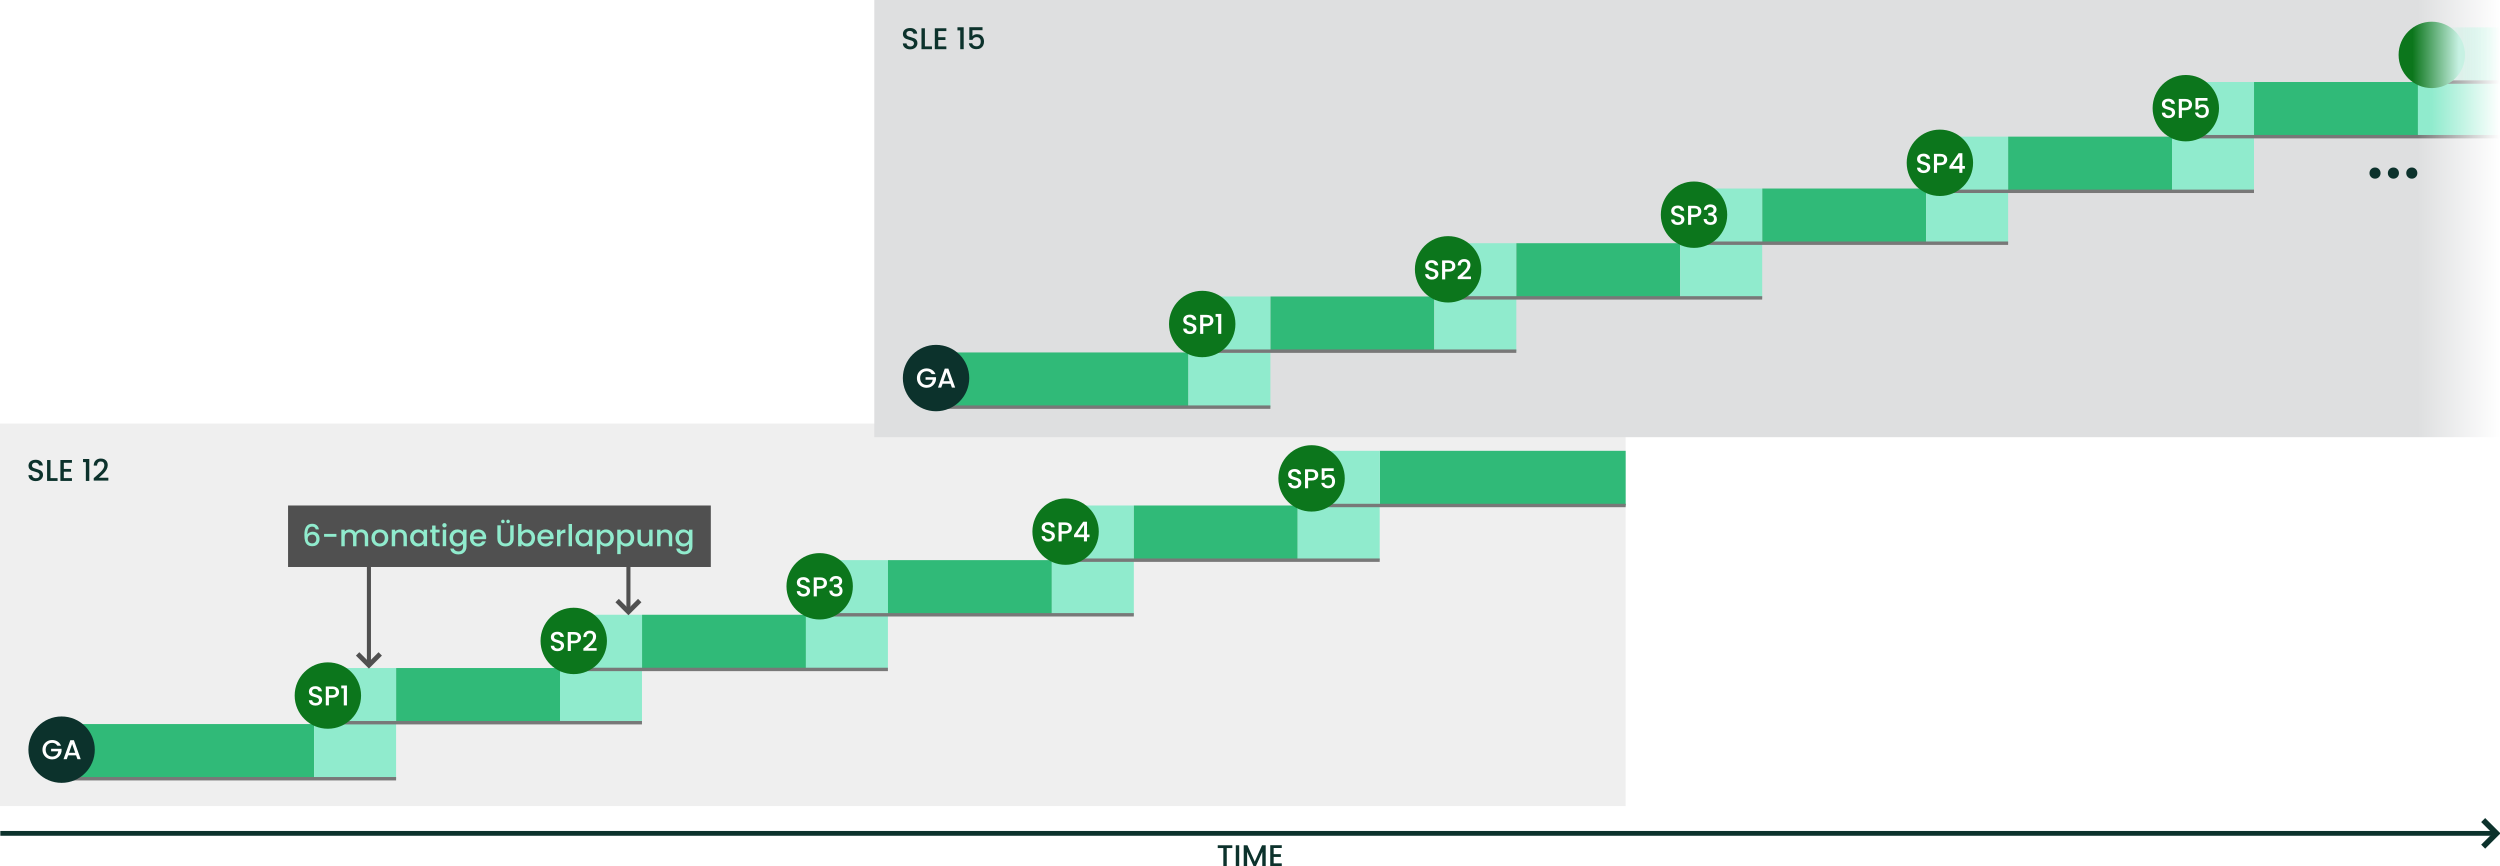 <?xml version="1.0" encoding="UTF-8" standalone="no"?>
<svg
   xmlns:dc="http://purl.org/dc/elements/1.1/"
   xmlns:cc="http://creativecommons.org/ns#"
   xmlns:rdf="http://www.w3.org/1999/02/22-rdf-syntax-ns#"
   xmlns:svg="http://www.w3.org/2000/svg"
   xmlns="http://www.w3.org/2000/svg"
   xmlns:xlink="http://www.w3.org/1999/xlink"
   xmlns:sodipodi="http://sodipodi.sourceforge.net/DTD/sodipodi-0.dtd"
   xmlns:inkscape="http://www.inkscape.org/namespaces/inkscape"
   width="1830.02"
   height="634"
   viewBox="0 0 484.19 167.74"
   version="1.1"
   id="svg8"
   sodipodi:docname="new-maintenance-model.svg"
   inkscape:version="0.92.4 (5da689c313, 2019-01-14)">
  <sodipodi:namedview
     pagecolor="#ffffff"
     bordercolor="#666666"
     borderopacity="1"
     objecttolerance="10"
     gridtolerance="10"
     guidetolerance="10"
     inkscape:pageopacity="0"
     inkscape:pageshadow="2"
     inkscape:window-width="1920"
     inkscape:window-height="1027"
     id="namedview200"
     showgrid="false"
     inkscape:zoom="1.2546311"
     inkscape:cx="435.27216"
     inkscape:cy="317"
     inkscape:window-x="-8"
     inkscape:window-y="-8"
     inkscape:window-maximized="1"
     inkscape:current-layer="layer1" />
  <defs
     id="defs2">
    <linearGradient
       id="linearGradient2169">
      <stop
         offset="0"
         id="stop2165"
         stop-color="#787878"
         stop-opacity="1" />
      <stop
         offset=".75"
         id="stop2173"
         stop-color="#787878"
         stop-opacity="1" />
      <stop
         offset="1"
         id="stop2167"
         stop-color="#fff"
         stop-opacity="1" />
    </linearGradient>
    <linearGradient
       id="linearGradient2135">
      <stop
         offset="0"
         id="stop2131"
         stop-color="#fff"
         stop-opacity="1" />
      <stop
         offset="1"
         id="stop2133"
         stop-color="#787878"
         stop-opacity="1" />
    </linearGradient>
    <linearGradient
       id="linearGradient2127">
      <stop
         offset="0"
         id="stop2123"
         stop-color="#0c761c"
         stop-opacity="1" />
      <stop
         offset="1"
         id="stop2125"
         stop-color="#c7f1e3"
         stop-opacity="1" />
    </linearGradient>
    <linearGradient
       id="linearGradient2119">
      <stop
         offset="0"
         id="stop2115"
         stop-color="#fff"
         stop-opacity="1" />
      <stop
         offset="1"
         id="stop2117"
         stop-color="#90ebcd"
         stop-opacity="0" />
    </linearGradient>
    <linearGradient
       id="linearGradient2111">
      <stop
         offset="0"
         id="stop2107"
         stop-color="#90ebcd"
         stop-opacity="1" />
      <stop
         offset="1"
         id="stop2109"
         stop-color="#fff"
         stop-opacity="1" />
    </linearGradient>
    <linearGradient
       id="linearGradient1981">
      <stop
         offset="0"
         id="stop1977"
         stop-color="#dedfe0"
         stop-opacity="1" />
      <stop
         offset="1"
         id="stop1979"
         stop-color="#fff"
         stop-opacity="1" />
    </linearGradient>
    <marker
       markerWidth="3.06"
       markerHeight="4.71"
       refX="1.53"
       refY="2.35"
       orient="auto"
       id="marker8836481">
      <path
         d="m.35.35 2 2-2 2"
         id="path2261"
         fill="#fff"
         fill-opacity="0"
         stroke="#0c322c"
         stroke-width="1"
         stroke-linecap="butt"
         stroke-linejoin="miter"
         stroke-opacity="1" />
    </marker>
    <linearGradient
       xlink:href="#linearGradient1981"
       id="linearGradient1983"
       x1="465.66"
       y1="31.75"
       x2="481.53"
       y2="31.75"
       gradientUnits="userSpaceOnUse" />
    <linearGradient
       xlink:href="#linearGradient2111"
       id="linearGradient2113"
       x1="53.58"
       y1="175.15"
       x2="63.5"
       y2="175.15"
       gradientUnits="userSpaceOnUse" />
    <linearGradient
       xlink:href="#linearGradient2119"
       id="linearGradient2121"
       x1="51.59"
       y1="175.15"
       x2="59.53"
       y2="175.15"
       gradientUnits="userSpaceOnUse" />
    <linearGradient
       xlink:href="#linearGradient2127"
       id="linearGradient2129"
       x1="173.54"
       y1="174.89"
       x2="182.54"
       y2="174.89"
       gradientUnits="userSpaceOnUse" />
    <linearGradient
       xlink:href="#linearGradient2135"
       id="linearGradient2137"
       x1="51.59"
       y1="179.92"
       x2="61.52"
       y2="179.92"
       gradientUnits="userSpaceOnUse" />
    <linearGradient
       xlink:href="#linearGradient2169"
       id="linearGradient2171"
       x1="15.88"
       y1="179.92"
       x2="63.5"
       y2="179.92"
       gradientUnits="userSpaceOnUse" />
    <marker
       id="DotL"
       refX="0"
       refY="0"
       orient="auto"
       overflow="visible">
      <path
         d="M3.92 0a4 4 0 1 1-8 0 4 4 0 0 1 8 0z"
         id="path965"
         fill-rule="evenodd"
         stroke="#0c322c"
         stroke-width="1.07"
         stroke-opacity="1"
         fill="#0c322c"
         fill-opacity="1" />
    </marker>
    <marker
       markerWidth="7.12"
       markerHeight="11.41"
       refX="3.56"
       refY="5.71"
       orient="auto"
       id="marker840">
      <path
         d="m.7.7 5 5-5 5"
         id="path838"
         fill="none"
         stroke="#0c322c"
         stroke-width="2"
         stroke-linecap="butt"
         stroke-linejoin="miter"
         stroke-miterlimit="4"
         stroke-dasharray="none"
         stroke-opacity="1" />
    </marker>
    <marker
       markerWidth="3.06"
       markerHeight="4.71"
       refX="1.53"
       refY="2.35"
       orient="auto"
       id="marker868">
      <path
         d="m2.7.35-2 2 2 2"
         id="path851-3"
         fill="none"
         stroke="#000"
         stroke-width="1"
         stroke-linecap="butt"
         stroke-linejoin="miter"
         stroke-opacity="1" />
    </marker>
    <marker
       markerWidth="3.06"
       markerHeight="4.71"
       refX="1.53"
       refY="2.35"
       orient="auto"
       id="marker883">
      <path
         d="m.35.35 2 2-2 2"
         id="path851"
         fill="none"
         stroke="#000"
         stroke-width="1"
         stroke-linecap="butt"
         stroke-linejoin="miter"
         stroke-opacity="1" />
    </marker>
    <marker
       markerWidth="3.06"
       markerHeight="4.71"
       refX="1.53"
       refY="2.35"
       orient="auto"
       id="marker8684506">
      <path
         d="m2.7.35-2 2 2 2"
         id="path1208"
         fill="#0c322c"
         stroke="#000"
         stroke-width="1"
         stroke-linecap="butt"
         stroke-linejoin="miter"
         stroke-opacity="1" />
    </marker>
    <marker
       markerWidth="3.06"
       markerHeight="4.71"
       refX="1.53"
       refY="2.35"
       orient="auto"
       id="marker8839976">
      <path
         d="m.35.35 2 2-2 2"
         id="path1211"
         fill="#0c322c"
         stroke="#000"
         stroke-width="1"
         stroke-linecap="butt"
         stroke-linejoin="miter"
         stroke-opacity="1" />
    </marker>
    <marker
       markerWidth="3.06"
       markerHeight="4.71"
       refX="1.53"
       refY="2.35"
       orient="auto"
       id="marker86845062245">
      <path
         d="m2.7.35-2 2 2 2"
         id="path1299"
         fill="#fff"
         stroke="#000"
         stroke-width="1"
         stroke-linecap="butt"
         stroke-linejoin="miter"
         stroke-opacity="1" />
    </marker>
    <marker
       markerWidth="3.06"
       markerHeight="4.71"
       refX="1.53"
       refY="2.35"
       orient="auto"
       id="marker88399767239">
      <path
         d="m.35.35 2 2-2 2"
         id="path1302"
         fill="#fff"
         stroke="#000"
         stroke-width="1"
         stroke-linecap="butt"
         stroke-linejoin="miter"
         stroke-opacity="1" />
    </marker>
    <marker
       markerWidth="3.06"
       markerHeight="4.71"
       refX="1.53"
       refY="2.35"
       orient="auto"
       id="marker868450622454738">
      <path
         d="m2.7.35-2 2 2 2"
         id="path1414"
         fill="#fff"
         stroke="#0c322c"
         stroke-width="1"
         stroke-linecap="butt"
         stroke-linejoin="miter"
         stroke-opacity="1" />
    </marker>
    <marker
       markerWidth="3.06"
       markerHeight="4.71"
       refX="1.53"
       refY="2.35"
       orient="auto"
       id="marker883997672393450">
      <path
         d="m.35.35 2 2-2 2"
         id="path1417"
         fill="#fff"
         stroke="#0c322c"
         stroke-width="1"
         stroke-linecap="butt"
         stroke-linejoin="miter"
         stroke-opacity="1" />
    </marker>
    <marker
       markerWidth="3.06"
       markerHeight="4.71"
       refX="1.53"
       refY="2.35"
       orient="auto"
       id="marker8684112">
      <path
         d="m2.7.35-2 2 2 2"
         id="path2096"
         fill="#fff"
         stroke="#0c322c"
         stroke-width="1"
         stroke-linecap="butt"
         stroke-linejoin="miter"
         stroke-opacity="1"
         fill-opacity="0" />
    </marker>
    <marker
       markerWidth="3.06"
       markerHeight="4.71"
       refX="1.53"
       refY="2.35"
       orient="auto"
       id="marker8834579">
      <path
         d="m.35.35 2 2-2 2"
         id="path2099"
         fill="#fff"
         stroke="#0c322c"
         stroke-width="1"
         stroke-linecap="butt"
         stroke-linejoin="miter"
         stroke-opacity="1"
         fill-opacity="0" />
    </marker>
    <marker
       markerWidth="3.06"
       markerHeight="4.71"
       refX="1.53"
       refY="2.35"
       orient="auto"
       id="marker8836481-3">
      <path
         d="m.35.35 2 2-2 2"
         id="path2261-0"
         fill="#fff"
         stroke="#0c322c"
         stroke-width="1"
         stroke-linecap="butt"
         stroke-linejoin="miter"
         stroke-opacity="1"
         fill-opacity="0" />
    </marker>
    <marker
       markerWidth="3.06"
       markerHeight="4.71"
       refX="1.53"
       refY="2.35"
       orient="auto"
       id="marker8836481-7">
      <path
         d="m.35.35 2 2-2 2"
         id="path2261-5"
         fill="#fff"
         fill-opacity="0"
         stroke="#0c322c"
         stroke-width="1"
         stroke-linecap="butt"
         stroke-linejoin="miter"
         stroke-opacity="1" />
    </marker>
    <marker
       markerWidth="3.06"
       markerHeight="4.71"
       refX="1.53"
       refY="2.35"
       orient="auto"
       id="marker8836481-33559">
      <path
         d="m.35.35 2 2-2 2"
         id="path3037"
         fill="#fff"
         stroke="#505050"
         stroke-width="1"
         stroke-linecap="butt"
         stroke-linejoin="miter"
         stroke-opacity="1"
         fill-opacity="0" />
    </marker>
    <marker
       markerWidth="3.06"
       markerHeight="4.71"
       refX="1.53"
       refY="2.35"
       orient="auto"
       id="marker8836481-33559-8">
      <path
         d="m.35.35 2 2-2 2"
         id="path3037-9"
         fill="#fff"
         fill-opacity="0"
         stroke="#505050"
         stroke-width="1"
         stroke-linecap="butt"
         stroke-linejoin="miter"
         stroke-opacity="1" />
    </marker>
  </defs>
  <g
     id="layer1"
     transform="translate(2.65,34.4)">
    <rect
       id="rect46"
       width="314.85"
       height="74.08"
       x="-2.65"
       y="47.63"
       ry="0"
       stop-color="#000"
       style="fill:#efefef;stroke-width:1.06;stroke-linecap:square;paint-order:fill markers stroke" />
    <g
       id="g909"
       transform="matrix(1.333,0,0,1,-10.58,-63.5)">
      <rect
         id="rect48-6"
         width="35.72"
         height="10.58"
         x="15.88"
         y="169.33"
         stop-color="#000"
         style="fill:#30ba78;stroke-width:1.07;stroke-linecap:square;paint-order:fill markers stroke" />
      <rect
         id="rect50-7"
         width="11.91"
         height="10.58"
         x="51.59"
         y="169.33"
         stop-color="#000"
         style="fill:#90ebcd;stroke-width:0.87;stroke-linecap:square;paint-order:fill markers stroke" />
      <path
         d="M 15.88,179.92 H 63.5"
         id="path52-5"
         stroke-miterlimit="4"
         inkscape:connector-curvature="0"
         style="fill:none;stroke:#787878;stroke-width:0.66;stroke-linecap:butt;stroke-linejoin:miter;stroke-miterlimit:4;stroke-dasharray:none;stroke-opacity:1" />
    </g>
    <g
       id="g1002"
       transform="matrix(1.333,0,0,1,37.04,-74.35)">
      <rect
         id="rect50-7-6-0"
         width="11.91"
         height="10.58"
         x="15.87"
         y="169.33"
         stop-color="#000"
         style="fill:#90ebcd;stroke-width:0.87;stroke-linecap:square;paint-order:fill markers stroke" />
      <rect
         id="rect48-6-5"
         width="23.81"
         height="10.58"
         x="27.78"
         y="169.33"
         stop-color="#000"
         style="fill:#30ba78;stroke-width:0.87;stroke-linecap:square;paint-order:fill markers stroke" />
      <rect
         id="rect50-7-6"
         width="11.91"
         height="10.58"
         x="51.59"
         y="169.33"
         stop-color="#000"
         style="fill:#90ebcd;stroke-width:0.87;stroke-linecap:square;paint-order:fill markers stroke" />
      <path
         d="M 15.88,179.92 H 63.5"
         id="path52-5-2"
         stroke-miterlimit="4"
         inkscape:connector-curvature="0"
         style="fill:none;stroke:#787878;stroke-width:0.66;stroke-linecap:butt;stroke-linejoin:miter;stroke-miterlimit:4;stroke-dasharray:none;stroke-opacity:1" />
    </g>
    <g
       id="g909-3-1"
       transform="matrix(1.333,0,0,1,84.67,-84.67)">
      <g
         id="g966-8">
        <rect
           id="rect50-7-6-0-0"
           width="11.91"
           height="10.58"
           x="15.87"
           y="169.33"
           stop-color="#000"
           style="fill:#90ebcd;stroke-width:0.87;stroke-linecap:square;paint-order:fill markers stroke" />
        <rect
           id="rect48-6-5-7"
           width="23.81"
           height="10.58"
           x="27.78"
           y="169.33"
           stop-color="#000"
           style="fill:#30ba78;stroke-width:0.87;stroke-linecap:square;paint-order:fill markers stroke" />
        <rect
           id="rect50-7-6-9"
           width="11.91"
           height="10.58"
           x="51.59"
           y="169.33"
           stop-color="#000"
           style="fill:#90ebcd;stroke-width:0.87;stroke-linecap:square;paint-order:fill markers stroke" />
        <path
           d="M 15.88,179.92 H 63.5"
           id="path52-5-2-2"
           stroke-miterlimit="4"
           inkscape:connector-curvature="0"
           style="fill:none;stroke:#787878;stroke-width:0.66;stroke-linecap:butt;stroke-linejoin:miter;stroke-miterlimit:4;stroke-dasharray:none;stroke-opacity:1" />
      </g>
    </g>
    <g
       id="g909-3-1-2"
       transform="matrix(1.333,0,0,1,132.3,-95.25)">
      <g
         id="g966-8-3">
        <rect
           id="rect50-7-6-0-0-7"
           width="11.91"
           height="10.58"
           x="15.87"
           y="169.33"
           stop-color="#000"
           style="fill:#90ebcd;stroke-width:0.87;stroke-linecap:square;paint-order:fill markers stroke" />
        <rect
           id="rect48-6-5-7-5"
           width="23.81"
           height="10.58"
           x="27.78"
           y="169.33"
           stop-color="#000"
           style="fill:#30ba78;stroke-width:0.87;stroke-linecap:square;paint-order:fill markers stroke" />
        <rect
           id="rect50-7-6-9-9"
           width="11.91"
           height="10.58"
           x="51.59"
           y="169.33"
           stop-color="#000"
           style="fill:#90ebcd;stroke-width:0.87;stroke-linecap:square;paint-order:fill markers stroke" />
        <path
           d="M 15.88,179.92 H 63.5"
           id="path52-5-2-2-2"
           stroke-miterlimit="4"
           inkscape:connector-curvature="0"
           style="fill:none;stroke:#787878;stroke-width:0.66;stroke-linecap:butt;stroke-linejoin:miter;stroke-miterlimit:4;stroke-dasharray:none;stroke-opacity:1" />
      </g>
    </g>
    <g
       id="g909-3-1-28"
       transform="matrix(1.333,0,0,1,179.92,-105.83)">
      <g
         id="g966-8-9">
        <rect
           id="rect50-7-6-0-0-73"
           width="11.91"
           height="10.58"
           x="15.87"
           y="169.33"
           stop-color="#000"
           style="fill:#90ebcd;stroke-width:0.87;stroke-linecap:square;paint-order:fill markers stroke" />
        <rect
           id="rect48-6-5-7-6"
           width="23.81"
           height="10.58"
           x="27.78"
           y="169.33"
           stop-color="#000"
           style="fill:#30ba78;stroke-width:0.87;stroke-linecap:square;paint-order:fill markers stroke" />
        <rect
           id="rect50-7-6-9-1"
           width="11.91"
           height="10.58"
           x="51.59"
           y="169.33"
           stop-color="#000"
           style="fill:#90ebcd;stroke-width:0.87;stroke-linecap:square;paint-order:fill markers stroke" />
        <path
           d="M 15.88,179.92 H 63.5"
           id="path52-5-2-2-29"
           stroke-miterlimit="4"
           inkscape:connector-curvature="0"
           style="fill:none;stroke:#787878;stroke-width:0.66;stroke-linecap:butt;stroke-linejoin:miter;stroke-miterlimit:4;stroke-dasharray:none;stroke-opacity:1" />
      </g>
    </g>
    <g
       id="g909-3"
       transform="matrix(-1.333,0,0,1,333.37,-116.42)">
      <rect
         id="rect48-6-1"
         width="35.72"
         height="10.58"
         x="15.88"
         y="169.33"
         stop-color="#000"
         style="fill:#30ba78;stroke-width:1.07;stroke-linecap:square;paint-order:fill markers stroke" />
      <rect
         id="rect50-7-9"
         width="11.91"
         height="10.58"
         x="51.59"
         y="169.33"
         stop-color="#000"
         style="fill:#90ebcd;stroke-width:0.87;stroke-linecap:square;paint-order:fill markers stroke" />
      <path
         d="M 15.88,179.92 H 63.5"
         id="path52-5-4"
         stroke-miterlimit="4"
         inkscape:connector-curvature="0"
         style="fill:none;stroke:#787878;stroke-width:0.66;stroke-linecap:butt;stroke-linejoin:miter;stroke-miterlimit:4;stroke-dasharray:none;stroke-opacity:1" />
    </g>
    <path
       d="M -2.12,127 H 479.96"
       id="path2233"
       stroke-miterlimit="4"
       inkscape:connector-curvature="0"
       style="fill:none;stroke:#0c322c;stroke-width:0.93;stroke-linecap:square;stroke-linejoin:miter;stroke-miterlimit:4;stroke-dasharray:none;stroke-opacity:1;marker-end:url(#marker8836481)" />
    <g
       id="g1660"
       transform="translate(-141.53,-66.48)">
      <circle
         id="path1636"
         cx="150.81"
         cy="177.27"
         r="6.43"
         stroke-miterlimit="4"
         stop-color="#000"
         style="fill:#0c322c;stroke:none;stroke-width:0.75;stroke-linecap:square;stroke-miterlimit:4;stroke-dasharray:none;stroke-opacity:1;paint-order:fill markers stroke" />
      <g
         aria-label="GA"
         style="font-size:5.29px;line-height:1.25;font-family:Caladea;-inkscape-font-specification:Caladea;letter-spacing:0;stroke-width:0.26"
         id="text1655">
        <path
           d="m 149.968,176.501 q -0.143,-0.275 -0.397,-0.413 -0.254,-0.143 -0.587,-0.143 -0.365,0 -0.651,0.164 -0.286,0.164 -0.45,0.466 -0.159,0.302 -0.159,0.698 0,0.397 0.159,0.704 0.164,0.302 0.45,0.466 0.286,0.164 0.651,0.164 0.492,0 0.799,-0.275 0.307,-0.275 0.376,-0.746 h -1.381 v -0.481 h 2.026 v 0.471 q -0.058,0.428 -0.307,0.788 -0.243,0.36 -0.64,0.577 -0.391,0.212 -0.873,0.212 -0.518,0 -0.947,-0.238 -0.428,-0.243 -0.682,-0.672 -0.249,-0.428 -0.249,-0.968 0,-0.54 0.249,-0.968 0.254,-0.428 0.682,-0.667 0.434,-0.243 0.947,-0.243 0.587,0 1.042,0.291 0.46,0.286 0.667,0.815 z"
           style="font-style:normal;font-variant:normal;font-weight:500;font-stretch:normal;font-size:5.29px;font-family:Poppins;-inkscape-font-specification:'Poppins Medium';fill:#ffffff;stroke-width:0.26"
           id="path1235"
           inkscape:connector-curvature="0" />
        <path
           d="m 153.615,178.369 h -1.539 l -0.265,0.751 h -0.63 l 1.317,-3.682 h 0.698 l 1.317,3.682 h -0.635 z m -0.169,-0.492 -0.598,-1.709 -0.603,1.709 z"
           style="font-style:normal;font-variant:normal;font-weight:500;font-stretch:normal;font-size:5.29px;font-family:Poppins;-inkscape-font-specification:'Poppins Medium';fill:#ffffff;stroke-width:0.26"
           id="path1237"
           inkscape:connector-curvature="0" />
      </g>
    </g>
    <g
       id="g1669-0"
       transform="translate(-116.42,-71.44)">
      <circle
         id="path1636-8-9"
         cx="177.27"
         cy="171.75"
         r="6.43"
         stroke-miterlimit="4"
         stop-color="#000"
         style="fill:#0c761c;fill-opacity:1;stroke:none;stroke-width:0.75;stroke-linecap:square;stroke-miterlimit:4;stroke-dasharray:none;stroke-opacity:1;paint-order:fill markers stroke" />
      <g
         aria-label="SP1"
         style="font-size:5.29px;line-height:1.25;font-family:Caladea;-inkscape-font-specification:Caladea;letter-spacing:0;stroke-width:0.26"
         id="text1664-1">
        <path
           d="m 174.888,173.697 q -0.37,0 -0.667,-0.127 -0.296,-0.132 -0.466,-0.37 -0.169,-0.238 -0.169,-0.555 h 0.645 q 0.021,0.238 0.185,0.391 0.169,0.153 0.471,0.153 0.312,0 0.487,-0.148 0.175,-0.153 0.175,-0.391 0,-0.185 -0.111,-0.302 -0.106,-0.116 -0.27,-0.18 -0.159,-0.064 -0.444,-0.138 -0.36,-0.095 -0.587,-0.19 -0.222,-0.101 -0.381,-0.307 -0.159,-0.206 -0.159,-0.55 0,-0.317 0.159,-0.555 0.159,-0.238 0.444,-0.365 0.286,-0.127 0.661,-0.127 0.534,0 0.873,0.27 0.344,0.265 0.381,0.73 h -0.667 q -0.016,-0.201 -0.19,-0.344 -0.175,-0.143 -0.46,-0.143 -0.259,0 -0.423,0.132 -0.164,0.132 -0.164,0.381 0,0.169 0.101,0.28 0.106,0.106 0.265,0.169 0.159,0.064 0.434,0.138 0.365,0.101 0.592,0.201 0.233,0.101 0.391,0.312 0.164,0.206 0.164,0.555 0,0.28 -0.153,0.529 -0.148,0.249 -0.439,0.402 -0.286,0.148 -0.677,0.148 z"
           style="font-style:normal;font-variant:normal;font-weight:500;font-stretch:normal;font-size:5.29px;font-family:Poppins;-inkscape-font-specification:'Poppins Medium';fill:#ffffff;stroke-width:0.26"
           id="path1240"
           inkscape:connector-curvature="0" />
        <path
           d="m 179.44,171.078 q 0,0.28 -0.132,0.529 -0.132,0.249 -0.423,0.407 -0.291,0.153 -0.746,0.153 h -0.667 V 173.66 h -0.603 v -3.677 h 1.27 q 0.423,0 0.714,0.148 0.296,0.143 0.439,0.391 0.148,0.249 0.148,0.555 z m -1.301,0.598 q 0.344,0 0.513,-0.153 0.169,-0.159 0.169,-0.444 0,-0.603 -0.682,-0.603 h -0.667 v 1.201 z"
           style="font-style:normal;font-variant:normal;font-weight:500;font-stretch:normal;font-size:5.29px;font-family:Poppins;-inkscape-font-specification:'Poppins Medium';fill:#ffffff;stroke-width:0.26"
           id="path1242"
           inkscape:connector-curvature="0" />
        <path
           d="m 179.862,170.354 v -0.55 h 1.1 V 173.66 h -0.608 v -3.306 z"
           style="font-style:normal;font-variant:normal;font-weight:500;font-stretch:normal;font-size:5.29px;font-family:Poppins;-inkscape-font-specification:'Poppins Medium';fill:#ffffff;stroke-width:0.26"
           id="path1244"
           inkscape:connector-curvature="0" />
      </g>
    </g>
    <g
       id="g1669-6"
       transform="translate(-68.8,-82.02)">
      <circle
         id="path1636-8-2"
         cx="177.27"
         cy="171.75"
         r="6.43"
         stroke-miterlimit="4"
         stop-color="#000"
         style="fill:#0c761c;fill-opacity:1;stroke:none;stroke-width:0.75;stroke-linecap:square;stroke-miterlimit:4;stroke-dasharray:none;stroke-opacity:1;paint-order:fill markers stroke" />
      <g
         aria-label="SP2"
         style="font-size:5.29px;line-height:1.25;font-family:Caladea;-inkscape-font-specification:Caladea;letter-spacing:0;stroke-width:0.26"
         id="text1664-5">
        <path
           d="m 174.128,173.737 q -0.37,0 -0.667,-0.127 -0.296,-0.132 -0.466,-0.37 -0.169,-0.238 -0.169,-0.555 h 0.645 q 0.021,0.238 0.185,0.391 0.169,0.153 0.471,0.153 0.312,0 0.487,-0.148 0.175,-0.153 0.175,-0.391 0,-0.185 -0.111,-0.302 -0.106,-0.116 -0.27,-0.18 -0.159,-0.064 -0.444,-0.138 -0.36,-0.095 -0.587,-0.19 -0.222,-0.101 -0.381,-0.307 -0.159,-0.206 -0.159,-0.55 0,-0.317 0.159,-0.555 0.159,-0.238 0.444,-0.365 0.286,-0.127 0.661,-0.127 0.534,0 0.873,0.27 0.344,0.265 0.381,0.73 h -0.667 q -0.016,-0.201 -0.19,-0.344 -0.175,-0.143 -0.46,-0.143 -0.259,0 -0.423,0.132 -0.164,0.132 -0.164,0.381 0,0.169 0.101,0.28 0.106,0.106 0.265,0.169 0.159,0.064 0.434,0.138 0.365,0.101 0.592,0.201 0.233,0.101 0.391,0.312 0.164,0.206 0.164,0.555 0,0.28 -0.153,0.529 -0.148,0.249 -0.439,0.402 -0.286,0.148 -0.677,0.148 z"
           style="font-style:normal;font-variant:normal;font-weight:500;font-stretch:normal;font-size:5.29px;font-family:Poppins;-inkscape-font-specification:'Poppins Medium';fill:#ffffff;stroke-width:0.26"
           id="path1247"
           inkscape:connector-curvature="0" />
        <path
           d="m 178.68,171.118 q 0,0.28 -0.132,0.529 -0.132,0.249 -0.423,0.407 -0.291,0.153 -0.746,0.153 h -0.667 V 173.7 h -0.603 v -3.677 h 1.27 q 0.423,0 0.714,0.148 0.296,0.143 0.439,0.391 0.148,0.249 0.148,0.555 z m -1.301,0.598 q 0.344,0 0.513,-0.153 0.169,-0.159 0.169,-0.444 0,-0.603 -0.682,-0.603 h -0.667 v 1.201 z"
           style="font-style:normal;font-variant:normal;font-weight:500;font-stretch:normal;font-size:5.29px;font-family:Poppins;-inkscape-font-specification:'Poppins Medium';fill:#ffffff;stroke-width:0.26"
           id="path1249"
           inkscape:connector-curvature="0" />
        <path
           d="m 179.515,172.88 q 0.508,-0.439 0.799,-0.719 0.296,-0.286 0.492,-0.592 0.196,-0.307 0.196,-0.614 0,-0.317 -0.153,-0.497 -0.148,-0.18 -0.471,-0.18 -0.312,0 -0.487,0.201 -0.169,0.196 -0.18,0.529 h -0.582 q 0.016,-0.603 0.36,-0.92 0.349,-0.323 0.883,-0.323 0.577,0 0.899,0.317 0.328,0.317 0.328,0.846 0,0.381 -0.196,0.735 -0.19,0.349 -0.46,0.63 -0.265,0.275 -0.677,0.64 l -0.238,0.212 h 1.677 v 0.503 h -2.571 v -0.439 z"
           style="font-style:normal;font-variant:normal;font-weight:500;font-stretch:normal;font-size:5.29px;font-family:Poppins;-inkscape-font-specification:'Poppins Medium';fill:#ffffff;stroke-width:0.26"
           id="path1251"
           inkscape:connector-curvature="0" />
      </g>
    </g>
    <g
       id="g1669-4"
       transform="translate(-21.17,-92.6)">
      <circle
         id="path1636-8-99"
         cx="177.27"
         cy="171.75"
         r="6.43"
         stroke-miterlimit="4"
         stop-color="#000"
         style="fill:#0c761c;fill-opacity:1;stroke:none;stroke-width:0.75;stroke-linecap:square;stroke-miterlimit:4;stroke-dasharray:none;stroke-opacity:1;paint-order:fill markers stroke" />
      <g
         aria-label="SP3"
         style="font-size:5.29px;line-height:1.25;font-family:Caladea;-inkscape-font-specification:Caladea;letter-spacing:0;stroke-width:0.26"
         id="text1664-3">
        <path
           d="m 174.138,173.737 q -0.37,0 -0.667,-0.127 -0.296,-0.132 -0.466,-0.37 -0.169,-0.238 -0.169,-0.555 h 0.645 q 0.021,0.238 0.185,0.391 0.169,0.153 0.471,0.153 0.312,0 0.487,-0.148 0.175,-0.153 0.175,-0.391 0,-0.185 -0.111,-0.302 -0.106,-0.116 -0.27,-0.18 -0.159,-0.064 -0.444,-0.138 -0.36,-0.095 -0.587,-0.19 -0.222,-0.101 -0.381,-0.307 -0.159,-0.206 -0.159,-0.55 0,-0.317 0.159,-0.555 0.159,-0.238 0.444,-0.365 0.286,-0.127 0.661,-0.127 0.534,0 0.873,0.27 0.344,0.265 0.381,0.73 h -0.667 q -0.016,-0.201 -0.19,-0.344 -0.175,-0.143 -0.46,-0.143 -0.259,0 -0.423,0.132 -0.164,0.132 -0.164,0.381 0,0.169 0.101,0.28 0.106,0.106 0.265,0.169 0.159,0.064 0.434,0.138 0.365,0.101 0.592,0.201 0.233,0.101 0.391,0.312 0.164,0.206 0.164,0.555 0,0.28 -0.153,0.529 -0.148,0.249 -0.439,0.402 -0.286,0.148 -0.677,0.148 z"
           style="font-style:normal;font-variant:normal;font-weight:500;font-stretch:normal;font-size:5.29px;font-family:Poppins;-inkscape-font-specification:'Poppins Medium';fill:#ffffff;stroke-width:0.26"
           id="path1254"
           inkscape:connector-curvature="0" />
        <path
           d="m 178.69,171.118 q 0,0.28 -0.132,0.529 -0.132,0.249 -0.423,0.407 -0.291,0.153 -0.746,0.153 h -0.667 V 173.7 h -0.603 v -3.677 h 1.27 q 0.423,0 0.714,0.148 0.296,0.143 0.439,0.391 0.148,0.249 0.148,0.555 z m -1.301,0.598 q 0.344,0 0.513,-0.153 0.169,-0.159 0.169,-0.444 0,-0.603 -0.682,-0.603 h -0.667 v 1.201 z"
           style="font-style:normal;font-variant:normal;font-weight:500;font-stretch:normal;font-size:5.29px;font-family:Poppins;-inkscape-font-specification:'Poppins Medium';fill:#ffffff;stroke-width:0.26"
           id="path1256"
           inkscape:connector-curvature="0" />
        <path
           d="m 179.181,170.796 q 0.032,-0.492 0.376,-0.767 0.349,-0.275 0.889,-0.275 0.37,0 0.64,0.132 0.27,0.132 0.407,0.36 0.138,0.227 0.138,0.513 0,0.328 -0.175,0.561 -0.175,0.233 -0.418,0.312 v 0.021 q 0.312,0.095 0.487,0.349 0.175,0.249 0.175,0.64 0,0.312 -0.143,0.555 -0.143,0.243 -0.423,0.386 -0.28,0.138 -0.672,0.138 -0.571,0 -0.942,-0.291 -0.365,-0.296 -0.391,-0.846 h 0.582 q 0.021,0.28 0.217,0.46 0.196,0.175 0.529,0.175 0.323,0 0.497,-0.175 0.175,-0.18 0.175,-0.46 0,-0.37 -0.238,-0.524 -0.233,-0.159 -0.719,-0.159 h -0.138 v -0.497 h 0.143 q 0.428,-0.005 0.651,-0.143 0.227,-0.138 0.227,-0.434 0,-0.254 -0.164,-0.402 -0.164,-0.153 -0.466,-0.153 -0.296,0 -0.46,0.153 -0.164,0.148 -0.196,0.37 z"
           style="font-style:normal;font-variant:normal;font-weight:500;font-stretch:normal;font-size:5.29px;font-family:Poppins;-inkscape-font-specification:'Poppins Medium';fill:#ffffff;stroke-width:0.26"
           id="path1258"
           inkscape:connector-curvature="0" />
      </g>
    </g>
    <g
       id="g1669-05"
       transform="translate(26.46,-103.19)">
      <circle
         id="path1636-8-0"
         cx="177.27"
         cy="171.75"
         r="6.43"
         stroke-miterlimit="4"
         stop-color="#000"
         style="fill:#0c761c;fill-opacity:1;stroke:none;stroke-width:0.75;stroke-linecap:square;stroke-miterlimit:4;stroke-dasharray:none;stroke-opacity:1;paint-order:fill markers stroke" />
      <g
         aria-label="SP4"
         style="font-size:5.29px;line-height:1.25;font-family:Caladea;-inkscape-font-specification:Caladea;letter-spacing:0;stroke-width:0.26"
         id="text1664-2">
        <path
           d="m 173.928,173.677 q -0.37,0 -0.667,-0.127 -0.296,-0.132 -0.466,-0.37 -0.169,-0.238 -0.169,-0.555 h 0.645 q 0.021,0.238 0.185,0.391 0.169,0.153 0.471,0.153 0.312,0 0.487,-0.148 0.175,-0.153 0.175,-0.391 0,-0.185 -0.111,-0.302 -0.106,-0.116 -0.27,-0.18 -0.159,-0.064 -0.444,-0.138 -0.36,-0.095 -0.587,-0.19 -0.222,-0.101 -0.381,-0.307 -0.159,-0.206 -0.159,-0.55 0,-0.317 0.159,-0.555 0.159,-0.238 0.444,-0.365 0.286,-0.127 0.661,-0.127 0.534,0 0.873,0.27 0.344,0.265 0.381,0.73 h -0.667 q -0.016,-0.201 -0.19,-0.344 -0.175,-0.143 -0.46,-0.143 -0.259,0 -0.423,0.132 -0.164,0.132 -0.164,0.381 0,0.169 0.101,0.28 0.106,0.106 0.265,0.169 0.159,0.064 0.434,0.138 0.365,0.101 0.592,0.201 0.233,0.101 0.391,0.312 0.164,0.206 0.164,0.555 0,0.28 -0.153,0.529 -0.148,0.249 -0.439,0.402 -0.286,0.148 -0.677,0.148 z"
           style="font-style:normal;font-variant:normal;font-weight:500;font-stretch:normal;font-size:5.29px;font-family:Poppins;-inkscape-font-specification:'Poppins Medium';fill:#ffffff;stroke-width:0.26"
           id="path1261"
           inkscape:connector-curvature="0" />
        <path
           d="m 178.48,171.058 q 0,0.28 -0.132,0.529 -0.132,0.249 -0.423,0.407 -0.291,0.153 -0.746,0.153 h -0.667 V 173.64 h -0.603 v -3.677 h 1.27 q 0.423,0 0.714,0.148 0.296,0.143 0.439,0.391 0.148,0.249 0.148,0.555 z m -1.301,0.598 q 0.344,0 0.513,-0.153 0.169,-0.159 0.169,-0.444 0,-0.603 -0.682,-0.603 h -0.667 v 1.201 z"
           style="font-style:normal;font-variant:normal;font-weight:500;font-stretch:normal;font-size:5.29px;font-family:Poppins;-inkscape-font-specification:'Poppins Medium';fill:#ffffff;stroke-width:0.26"
           id="path1263"
           inkscape:connector-curvature="0" />
        <path
           d="m 178.907,172.836 v -0.455 l 1.777,-2.55 h 0.73 v 2.481 h 0.492 v 0.524 h -0.492 V 173.64 h -0.592 v -0.804 z m 1.941,-2.391 -1.248,1.867 h 1.248 z"
           style="font-style:normal;font-variant:normal;font-weight:500;font-stretch:normal;font-size:5.29px;font-family:Poppins;-inkscape-font-specification:'Poppins Medium';fill:#ffffff;stroke-width:0.26"
           id="path1265"
           inkscape:connector-curvature="0" />
      </g>
    </g>
    <g
       id="g1669-3"
       transform="translate(74.1,-113.5)">
      <circle
         id="path1636-8-5"
         cx="177.27"
         cy="171.75"
         r="6.43"
         stroke-miterlimit="4"
         stop-color="#000"
         style="fill:#0c761c;fill-opacity:1;stroke:none;stroke-width:0.75;stroke-linecap:square;stroke-miterlimit:4;stroke-dasharray:none;stroke-opacity:1;paint-order:fill markers stroke" />
      <g
         aria-label="SP5"
         style="font-size:5.29px;line-height:1.25;font-family:Caladea;-inkscape-font-specification:Caladea;letter-spacing:0;stroke-width:0.26"
         id="text1664-17">
        <path
           d="m 174.018,173.697 q -0.37,0 -0.667,-0.127 -0.296,-0.132 -0.466,-0.37 -0.169,-0.238 -0.169,-0.555 h 0.645 q 0.021,0.238 0.185,0.391 0.169,0.153 0.471,0.153 0.312,0 0.487,-0.148 0.175,-0.153 0.175,-0.391 0,-0.185 -0.111,-0.302 -0.106,-0.116 -0.27,-0.18 -0.159,-0.064 -0.444,-0.138 -0.36,-0.095 -0.587,-0.19 -0.222,-0.101 -0.381,-0.307 -0.159,-0.206 -0.159,-0.55 0,-0.317 0.159,-0.555 0.159,-0.238 0.444,-0.365 0.286,-0.127 0.661,-0.127 0.534,0 0.873,0.27 0.344,0.265 0.381,0.73 h -0.667 q -0.016,-0.201 -0.19,-0.344 -0.175,-0.143 -0.46,-0.143 -0.259,0 -0.423,0.132 -0.164,0.132 -0.164,0.381 0,0.169 0.101,0.28 0.106,0.106 0.265,0.169 0.159,0.064 0.434,0.138 0.365,0.101 0.592,0.201 0.233,0.101 0.391,0.312 0.164,0.206 0.164,0.555 0,0.28 -0.153,0.529 -0.148,0.249 -0.439,0.402 -0.286,0.148 -0.677,0.148 z"
           style="font-style:normal;font-variant:normal;font-weight:500;font-stretch:normal;font-size:5.29px;font-family:Poppins;-inkscape-font-specification:'Poppins Medium';fill:#ffffff;stroke-width:0.26"
           id="path1268"
           inkscape:connector-curvature="0" />
        <path
           d="m 178.57,171.078 q 0,0.28 -0.132,0.529 -0.132,0.249 -0.423,0.407 -0.291,0.153 -0.746,0.153 h -0.667 V 173.66 h -0.603 v -3.677 h 1.27 q 0.423,0 0.714,0.148 0.296,0.143 0.439,0.391 0.148,0.249 0.148,0.555 z m -1.301,0.598 q 0.344,0 0.513,-0.153 0.169,-0.159 0.169,-0.444 0,-0.603 -0.682,-0.603 h -0.667 v 1.201 z"
           style="font-style:normal;font-variant:normal;font-weight:500;font-stretch:normal;font-size:5.29px;font-family:Poppins;-inkscape-font-specification:'Poppins Medium';fill:#ffffff;stroke-width:0.26"
           id="path1270"
           inkscape:connector-curvature="0" />
        <path
           d="m 181.558,170.322 h -1.772 v 1.053 q 0.111,-0.148 0.328,-0.249 0.222,-0.101 0.471,-0.101 0.444,0 0.719,0.19 0.28,0.19 0.397,0.481 0.122,0.291 0.122,0.614 0,0.391 -0.153,0.698 -0.148,0.302 -0.45,0.476 -0.296,0.175 -0.73,0.175 -0.577,0 -0.926,-0.286 -0.349,-0.286 -0.418,-0.756 h 0.587 q 0.058,0.249 0.259,0.397 0.201,0.143 0.503,0.143 0.376,0 0.561,-0.227 0.19,-0.227 0.19,-0.603 0,-0.381 -0.19,-0.582 -0.19,-0.206 -0.561,-0.206 -0.259,0 -0.439,0.132 -0.175,0.127 -0.254,0.349 h -0.571 v -2.227 h 2.328 z"
           style="font-style:normal;font-variant:normal;font-weight:500;font-stretch:normal;font-size:5.29px;font-family:Poppins;-inkscape-font-specification:'Poppins Medium';fill:#ffffff;stroke-width:0.26"
           id="path1272"
           inkscape:connector-curvature="0" />
      </g>
    </g>
    <rect
       id="rect46-4"
       width="314.85"
       height="84.67"
       x="166.68"
       y="-34.4"
       ry="0"
       stop-color="#000"
       style="fill:url(#linearGradient1983);fill-opacity:1;stroke-width:1.06;stroke-linecap:square;paint-order:fill markers stroke" />
    <g
       id="g909-2"
       transform="matrix(1.333,0,0,1,158.75,-135.47)">
      <rect
         id="rect48-6-2"
         width="35.72"
         height="10.58"
         x="15.88"
         y="169.33"
         stop-color="#000"
         style="fill:#30ba78;stroke-width:1.07;stroke-linecap:square;paint-order:fill markers stroke" />
      <rect
         id="rect50-7-64"
         width="11.91"
         height="10.58"
         x="51.59"
         y="169.33"
         stop-color="#000"
         style="fill:#90ebcd;stroke-width:0.87;stroke-linecap:square;paint-order:fill markers stroke" />
      <path
         d="M 15.88,179.92 H 63.5"
         id="path52-5-1"
         stroke-miterlimit="4"
         inkscape:connector-curvature="0"
         style="fill:none;stroke:#787878;stroke-width:0.66;stroke-linecap:butt;stroke-linejoin:miter;stroke-miterlimit:4;stroke-dasharray:none;stroke-opacity:1" />
    </g>
    <g
       id="g1002-2"
       transform="matrix(1.333,0,0,1,206.38,-146.31)">
      <rect
         id="rect50-7-6-0-8"
         width="11.91"
         height="10.58"
         x="15.87"
         y="169.33"
         stop-color="#000"
         style="fill:#90ebcd;stroke-width:0.87;stroke-linecap:square;paint-order:fill markers stroke" />
      <rect
         id="rect48-6-5-8"
         width="23.81"
         height="10.58"
         x="27.78"
         y="169.33"
         stop-color="#000"
         style="fill:#30ba78;stroke-width:0.87;stroke-linecap:square;paint-order:fill markers stroke" />
      <rect
         id="rect50-7-6-92"
         width="11.91"
         height="10.58"
         x="51.59"
         y="169.33"
         stop-color="#000"
         style="fill:#90ebcd;stroke-width:0.87;stroke-linecap:square;paint-order:fill markers stroke" />
      <path
         d="M 15.88,179.92 H 63.5"
         id="path52-5-2-8"
         stroke-miterlimit="4"
         inkscape:connector-curvature="0"
         style="fill:none;stroke:#787878;stroke-width:0.66;stroke-linecap:butt;stroke-linejoin:miter;stroke-miterlimit:4;stroke-dasharray:none;stroke-opacity:1" />
    </g>
    <g
       id="g909-3-1-8"
       transform="matrix(1.333,0,0,1,254,-156.63)">
      <g
         id="g966-8-8">
        <rect
           id="rect50-7-6-0-0-6"
           width="11.91"
           height="10.58"
           x="15.87"
           y="169.33"
           stop-color="#000"
           style="fill:#90ebcd;stroke-width:0.87;stroke-linecap:square;paint-order:fill markers stroke" />
        <rect
           id="rect48-6-5-7-8"
           width="23.81"
           height="10.58"
           x="27.78"
           y="169.33"
           stop-color="#000"
           style="fill:#30ba78;stroke-width:0.87;stroke-linecap:square;paint-order:fill markers stroke" />
        <rect
           id="rect50-7-6-9-3"
           width="11.91"
           height="10.58"
           x="51.59"
           y="169.33"
           stop-color="#000"
           style="fill:#90ebcd;stroke-width:0.87;stroke-linecap:square;paint-order:fill markers stroke" />
        <path
           d="M 15.88,179.92 H 63.5"
           id="path52-5-2-2-8"
           stroke-miterlimit="4"
           inkscape:connector-curvature="0"
           style="fill:none;stroke:#787878;stroke-width:0.66;stroke-linecap:butt;stroke-linejoin:miter;stroke-miterlimit:4;stroke-dasharray:none;stroke-opacity:1" />
      </g>
    </g>
    <g
       id="g1660-3"
       transform="translate(27.83,-138.45)">
      <circle
         id="path1636-3"
         cx="150.81"
         cy="177.27"
         r="6.43"
         stroke-miterlimit="4"
         stop-color="#000"
         style="fill:#0c322c;stroke:none;stroke-width:0.75;stroke-linecap:square;stroke-miterlimit:4;stroke-dasharray:none;stroke-opacity:1;paint-order:fill markers stroke" />
      <g
         aria-label="GA"
         style="font-size:5.29px;line-height:1.25;font-family:Caladea;-inkscape-font-specification:Caladea;letter-spacing:0;stroke-width:0.26"
         id="text1655-3">
        <path
           d="m 149.968,176.501 q -0.143,-0.275 -0.397,-0.413 -0.254,-0.143 -0.587,-0.143 -0.365,0 -0.651,0.164 -0.286,0.164 -0.45,0.466 -0.159,0.302 -0.159,0.698 0,0.397 0.159,0.704 0.164,0.302 0.45,0.466 0.286,0.164 0.651,0.164 0.492,0 0.799,-0.275 0.307,-0.275 0.376,-0.746 h -1.381 v -0.481 h 2.026 v 0.471 q -0.058,0.428 -0.307,0.788 -0.243,0.36 -0.64,0.577 -0.391,0.212 -0.873,0.212 -0.518,0 -0.947,-0.238 -0.428,-0.243 -0.682,-0.672 -0.249,-0.428 -0.249,-0.968 0,-0.54 0.249,-0.968 0.254,-0.428 0.682,-0.667 0.434,-0.243 0.947,-0.243 0.587,0 1.042,0.291 0.46,0.286 0.667,0.815 z"
           style="font-style:normal;font-variant:normal;font-weight:500;font-stretch:normal;font-size:5.29px;font-family:Poppins;-inkscape-font-specification:'Poppins Medium';fill:#ffffff;stroke-width:0.26"
           id="path1275"
           inkscape:connector-curvature="0" />
        <path
           d="m 153.615,178.369 h -1.539 l -0.265,0.751 h -0.63 l 1.317,-3.682 h 0.698 l 1.317,3.682 h -0.635 z m -0.169,-0.492 -0.598,-1.709 -0.603,1.709 z"
           style="font-style:normal;font-variant:normal;font-weight:500;font-stretch:normal;font-size:5.29px;font-family:Poppins;-inkscape-font-specification:'Poppins Medium';fill:#ffffff;stroke-width:0.26"
           id="path1277"
           inkscape:connector-curvature="0" />
      </g>
    </g>
    <g
       id="g1669-0-3"
       transform="translate(52.92,-143.4)">
      <circle
         id="path1636-8-9-2"
         cx="177.27"
         cy="171.75"
         r="6.43"
         stroke-miterlimit="4"
         stop-color="#000"
         style="fill:#0c761c;fill-opacity:1;stroke:none;stroke-width:0.75;stroke-linecap:square;stroke-miterlimit:4;stroke-dasharray:none;stroke-opacity:1;paint-order:fill markers stroke" />
      <g
         aria-label="SP1"
         style="font-size:5.29px;line-height:1.25;font-family:Caladea;-inkscape-font-specification:Caladea;letter-spacing:0;stroke-width:0.26"
         id="text1664-1-6">
        <path
           d="m 174.888,173.697 q -0.37,0 -0.667,-0.127 -0.296,-0.132 -0.466,-0.37 -0.169,-0.238 -0.169,-0.555 h 0.645 q 0.021,0.238 0.185,0.391 0.169,0.153 0.471,0.153 0.312,0 0.487,-0.148 0.175,-0.153 0.175,-0.391 0,-0.185 -0.111,-0.302 -0.106,-0.116 -0.27,-0.18 -0.159,-0.064 -0.444,-0.138 -0.36,-0.095 -0.587,-0.19 -0.222,-0.101 -0.381,-0.307 -0.159,-0.206 -0.159,-0.55 0,-0.317 0.159,-0.555 0.159,-0.238 0.444,-0.365 0.286,-0.127 0.661,-0.127 0.534,0 0.873,0.27 0.344,0.265 0.381,0.73 h -0.667 q -0.016,-0.201 -0.19,-0.344 -0.175,-0.143 -0.46,-0.143 -0.259,0 -0.423,0.132 -0.164,0.132 -0.164,0.381 0,0.169 0.101,0.28 0.106,0.106 0.265,0.169 0.159,0.064 0.434,0.138 0.365,0.101 0.592,0.201 0.233,0.101 0.391,0.312 0.164,0.206 0.164,0.555 0,0.28 -0.153,0.529 -0.148,0.249 -0.439,0.402 -0.286,0.148 -0.677,0.148 z"
           style="font-style:normal;font-variant:normal;font-weight:500;font-stretch:normal;font-size:5.29px;font-family:Poppins;-inkscape-font-specification:'Poppins Medium';fill:#ffffff;stroke-width:0.26"
           id="path1280"
           inkscape:connector-curvature="0" />
        <path
           d="m 179.44,171.078 q 0,0.28 -0.132,0.529 -0.132,0.249 -0.423,0.407 -0.291,0.153 -0.746,0.153 h -0.667 V 173.66 h -0.603 v -3.677 h 1.27 q 0.423,0 0.714,0.148 0.296,0.143 0.439,0.391 0.148,0.249 0.148,0.555 z m -1.301,0.598 q 0.344,0 0.513,-0.153 0.169,-0.159 0.169,-0.444 0,-0.603 -0.682,-0.603 h -0.667 v 1.201 z"
           style="font-style:normal;font-variant:normal;font-weight:500;font-stretch:normal;font-size:5.29px;font-family:Poppins;-inkscape-font-specification:'Poppins Medium';fill:#ffffff;stroke-width:0.26"
           id="path1282"
           inkscape:connector-curvature="0" />
        <path
           d="m 179.862,170.354 v -0.55 h 1.1 V 173.66 h -0.608 v -3.306 z"
           style="font-style:normal;font-variant:normal;font-weight:500;font-stretch:normal;font-size:5.29px;font-family:Poppins;-inkscape-font-specification:'Poppins Medium';fill:#ffffff;stroke-width:0.26"
           id="path1284"
           inkscape:connector-curvature="0" />
      </g>
    </g>
    <g
       id="g1669-6-2"
       transform="translate(100.54,-153.99)">
      <circle
         id="path1636-8-2-6"
         cx="177.27"
         cy="171.75"
         r="6.43"
         stroke-miterlimit="4"
         stop-color="#000"
         style="fill:#0c761c;fill-opacity:1;stroke:none;stroke-width:0.75;stroke-linecap:square;stroke-miterlimit:4;stroke-dasharray:none;stroke-opacity:1;paint-order:fill markers stroke" />
      <g
         aria-label="SP2"
         style="font-size:5.29px;line-height:1.25;font-family:Caladea;-inkscape-font-specification:Caladea;letter-spacing:0;stroke-width:0.26"
         id="text1664-5-5">
        <path
           d="m 174.128,173.737 q -0.37,0 -0.667,-0.127 -0.296,-0.132 -0.466,-0.37 -0.169,-0.238 -0.169,-0.555 h 0.645 q 0.021,0.238 0.185,0.391 0.169,0.153 0.471,0.153 0.312,0 0.487,-0.148 0.175,-0.153 0.175,-0.391 0,-0.185 -0.111,-0.302 -0.106,-0.116 -0.27,-0.18 -0.159,-0.064 -0.444,-0.138 -0.36,-0.095 -0.587,-0.19 -0.222,-0.101 -0.381,-0.307 -0.159,-0.206 -0.159,-0.55 0,-0.317 0.159,-0.555 0.159,-0.238 0.444,-0.365 0.286,-0.127 0.661,-0.127 0.534,0 0.873,0.27 0.344,0.265 0.381,0.73 h -0.667 q -0.016,-0.201 -0.19,-0.344 -0.175,-0.143 -0.46,-0.143 -0.259,0 -0.423,0.132 -0.164,0.132 -0.164,0.381 0,0.169 0.101,0.28 0.106,0.106 0.265,0.169 0.159,0.064 0.434,0.138 0.365,0.101 0.592,0.201 0.233,0.101 0.391,0.312 0.164,0.206 0.164,0.555 0,0.28 -0.153,0.529 -0.148,0.249 -0.439,0.402 -0.286,0.148 -0.677,0.148 z"
           style="font-style:normal;font-variant:normal;font-weight:500;font-stretch:normal;font-size:5.29px;font-family:Poppins;-inkscape-font-specification:'Poppins Medium';fill:#ffffff;stroke-width:0.26"
           id="path1287"
           inkscape:connector-curvature="0" />
        <path
           d="m 178.68,171.118 q 0,0.28 -0.132,0.529 -0.132,0.249 -0.423,0.407 -0.291,0.153 -0.746,0.153 h -0.667 V 173.7 h -0.603 v -3.677 h 1.27 q 0.423,0 0.714,0.148 0.296,0.143 0.439,0.391 0.148,0.249 0.148,0.555 z m -1.301,0.598 q 0.344,0 0.513,-0.153 0.169,-0.159 0.169,-0.444 0,-0.603 -0.682,-0.603 h -0.667 v 1.201 z"
           style="font-style:normal;font-variant:normal;font-weight:500;font-stretch:normal;font-size:5.29px;font-family:Poppins;-inkscape-font-specification:'Poppins Medium';fill:#ffffff;stroke-width:0.26"
           id="path1289"
           inkscape:connector-curvature="0" />
        <path
           d="m 179.515,172.88 q 0.508,-0.439 0.799,-0.719 0.296,-0.286 0.492,-0.592 0.196,-0.307 0.196,-0.614 0,-0.317 -0.153,-0.497 -0.148,-0.18 -0.471,-0.18 -0.312,0 -0.487,0.201 -0.169,0.196 -0.18,0.529 h -0.582 q 0.016,-0.603 0.36,-0.92 0.349,-0.323 0.883,-0.323 0.577,0 0.899,0.317 0.328,0.317 0.328,0.846 0,0.381 -0.196,0.735 -0.19,0.349 -0.46,0.63 -0.265,0.275 -0.677,0.64 l -0.238,0.212 h 1.677 v 0.503 h -2.571 v -0.439 z"
           style="font-style:normal;font-variant:normal;font-weight:500;font-stretch:normal;font-size:5.29px;font-family:Poppins;-inkscape-font-specification:'Poppins Medium';fill:#ffffff;stroke-width:0.26"
           id="path1291"
           inkscape:connector-curvature="0" />
      </g>
    </g>
    <g
       id="g1669-4-7"
       transform="translate(148.17,-164.57)">
      <g
         id="g2118">
        <g
           id="g909-3-1-2-3"
           transform="matrix(1.333,0,0,1,153.46,-2.65)">
          <g
             id="g966-8-3-3">
            <rect
               id="rect50-7-6-0-0-7-3"
               width="11.91"
               height="10.58"
               x="15.87"
               y="169.33"
               stop-color="#000"
               style="fill:#90ebcd;stroke-width:0.87;stroke-linecap:square;paint-order:fill markers stroke" />
            <rect
               id="rect48-6-5-7-5-8"
               width="23.81"
               height="10.58"
               x="27.78"
               y="169.33"
               stop-color="#000"
               style="fill:#30ba78;stroke-width:0.87;stroke-linecap:square;paint-order:fill markers stroke" />
            <rect
               id="rect50-7-6-9-9-0"
               width="11.91"
               height="10.58"
               x="51.59"
               y="169.33"
               stop-color="#000"
               style="fill:#90ebcd;stroke-width:0.87;stroke-linecap:square;paint-order:fill markers stroke" />
            <path
               d="M 15.88,179.92 H 63.5"
               id="path52-5-2-2-2-4"
               stroke-miterlimit="4"
               inkscape:connector-curvature="0"
               style="fill:none;stroke:#787878;stroke-width:0.66;stroke-linecap:butt;stroke-linejoin:miter;stroke-miterlimit:4;stroke-dasharray:none;stroke-opacity:1" />
          </g>
        </g>
        <circle
           id="path1636-8-99-9"
           cx="177.27"
           cy="171.75"
           r="6.43"
           stroke-miterlimit="4"
           stop-color="#000"
           style="fill:#0c761c;fill-opacity:1;stroke:none;stroke-width:0.75;stroke-linecap:square;stroke-miterlimit:4;stroke-dasharray:none;stroke-opacity:1;paint-order:fill markers stroke" />
        <g
           aria-label="SP3"
           style="font-size:5.29px;line-height:1.25;font-family:Caladea;-inkscape-font-specification:Caladea;letter-spacing:0;stroke-width:0.26"
           id="text1664-3-6">
          <path
             d="m 174.138,173.737 q -0.37,0 -0.667,-0.127 -0.296,-0.132 -0.466,-0.37 -0.169,-0.238 -0.169,-0.555 h 0.645 q 0.021,0.238 0.185,0.391 0.169,0.153 0.471,0.153 0.312,0 0.487,-0.148 0.175,-0.153 0.175,-0.391 0,-0.185 -0.111,-0.302 -0.106,-0.116 -0.27,-0.18 -0.159,-0.064 -0.444,-0.138 -0.36,-0.095 -0.587,-0.19 -0.222,-0.101 -0.381,-0.307 -0.159,-0.206 -0.159,-0.55 0,-0.317 0.159,-0.555 0.159,-0.238 0.444,-0.365 0.286,-0.127 0.661,-0.127 0.534,0 0.873,0.27 0.344,0.265 0.381,0.73 h -0.667 q -0.016,-0.201 -0.19,-0.344 -0.175,-0.143 -0.46,-0.143 -0.259,0 -0.423,0.132 -0.164,0.132 -0.164,0.381 0,0.169 0.101,0.28 0.106,0.106 0.265,0.169 0.159,0.064 0.434,0.138 0.365,0.101 0.592,0.201 0.233,0.101 0.391,0.312 0.164,0.206 0.164,0.555 0,0.28 -0.153,0.529 -0.148,0.249 -0.439,0.402 -0.286,0.148 -0.677,0.148 z"
             style="font-style:normal;font-variant:normal;font-weight:500;font-stretch:normal;font-size:5.29px;font-family:Poppins;-inkscape-font-specification:'Poppins Medium';fill:#ffffff;stroke-width:0.26"
             id="path1294"
             inkscape:connector-curvature="0" />
          <path
             d="m 178.69,171.118 q 0,0.28 -0.132,0.529 -0.132,0.249 -0.423,0.407 -0.291,0.153 -0.746,0.153 h -0.667 V 173.7 h -0.603 v -3.677 h 1.27 q 0.423,0 0.714,0.148 0.296,0.143 0.439,0.391 0.148,0.249 0.148,0.555 z m -1.301,0.598 q 0.344,0 0.513,-0.153 0.169,-0.159 0.169,-0.444 0,-0.603 -0.682,-0.603 h -0.667 v 1.201 z"
             style="font-style:normal;font-variant:normal;font-weight:500;font-stretch:normal;font-size:5.29px;font-family:Poppins;-inkscape-font-specification:'Poppins Medium';fill:#ffffff;stroke-width:0.26"
             id="path1296"
             inkscape:connector-curvature="0" />
          <path
             d="m 179.181,170.796 q 0.032,-0.492 0.376,-0.767 0.349,-0.275 0.889,-0.275 0.37,0 0.64,0.132 0.27,0.132 0.407,0.36 0.138,0.227 0.138,0.513 0,0.328 -0.175,0.561 -0.175,0.233 -0.418,0.312 v 0.021 q 0.312,0.095 0.487,0.349 0.175,0.249 0.175,0.64 0,0.312 -0.143,0.555 -0.143,0.243 -0.423,0.386 -0.28,0.138 -0.672,0.138 -0.571,0 -0.942,-0.291 -0.365,-0.296 -0.391,-0.846 h 0.582 q 0.021,0.28 0.217,0.46 0.196,0.175 0.529,0.175 0.323,0 0.497,-0.175 0.175,-0.18 0.175,-0.46 0,-0.37 -0.238,-0.524 -0.233,-0.159 -0.719,-0.159 h -0.138 v -0.497 h 0.143 q 0.428,-0.005 0.651,-0.143 0.227,-0.138 0.227,-0.434 0,-0.254 -0.164,-0.402 -0.164,-0.153 -0.466,-0.153 -0.296,0 -0.46,0.153 -0.164,0.148 -0.196,0.37 z"
             style="font-style:normal;font-variant:normal;font-weight:500;font-stretch:normal;font-size:5.29px;font-family:Poppins;-inkscape-font-specification:'Poppins Medium';fill:#ffffff;stroke-width:0.26"
             id="path1298"
             inkscape:connector-curvature="0" />
        </g>
      </g>
    </g>
    <g
       aria-label="TIME"
       style="font-style:normal;font-variant:normal;font-weight:500;font-stretch:normal;font-size:5.82px;line-height:1.25;font-family:Poppins;-inkscape-font-specification:'Poppins Medium';letter-spacing:0;fill:#0c322c;stroke-width:0.26"
       id="text2677">
      <path
         d="m 236.02,129.305 v 0.541 h -1.077 v 3.504 h -0.663 v -3.504 h -1.083 v -0.541 z"
         style="font-style:normal;font-variant:normal;font-weight:500;font-stretch:normal;font-size:5.82px;font-family:Poppins;-inkscape-font-specification:'Poppins Medium';fill:#0c322c;stroke-width:0.26"
         id="path1293"
         inkscape:connector-curvature="0" />
      <path
         d="m 237.355,129.305 v 4.045 h -0.663 v -4.045 z"
         style="font-style:normal;font-variant:normal;font-weight:500;font-stretch:normal;font-size:5.82px;font-family:Poppins;-inkscape-font-specification:'Poppins Medium';fill:#0c322c;stroke-width:0.26"
         id="path1295"
         inkscape:connector-curvature="0" />
      <path
         d="m 242.486,129.305 v 4.045 h -0.663 v -2.77 l -1.234,2.77 h -0.46 l -1.24,-2.77 v 2.77 h -0.663 v -4.045 h 0.716 l 1.42,3.172 1.414,-3.172 z"
         style="font-style:normal;font-variant:normal;font-weight:500;font-stretch:normal;font-size:5.82px;font-family:Poppins;-inkscape-font-specification:'Poppins Medium';fill:#0c322c;stroke-width:0.26"
         id="path1297"
         inkscape:connector-curvature="0" />
      <path
         d="m 244.028,129.841 v 1.187 h 1.397 v 0.541 h -1.397 v 1.24 h 1.571 v 0.541 h -2.235 v -4.051 h 2.235 v 0.541 z"
         style="font-style:normal;font-variant:normal;font-weight:500;font-stretch:normal;font-size:5.82px;font-family:Poppins;-inkscape-font-specification:'Poppins Medium';fill:#0c322c;stroke-width:0.26"
         id="path1300"
         inkscape:connector-curvature="0" />
    </g>
    <g
       aria-label="SLE 12"
       style="font-style:normal;font-variant:normal;font-weight:500;font-stretch:normal;font-size:5.82px;line-height:1.25;font-family:Poppins;-inkscape-font-specification:'Poppins Medium';letter-spacing:0;fill:#0c322c;stroke-width:0.26"
       id="text2677-9">
      <path
         d="m 4.289,58.781 q -0.407,0 -0.733,-0.14 -0.326,-0.145 -0.512,-0.407 -0.186,-0.262 -0.186,-0.611 H 3.568 q 0.023,0.262 0.204,0.431 0.186,0.169 0.518,0.169 0.343,0 0.535,-0.163 0.192,-0.169 0.192,-0.431 0,-0.204 -0.122,-0.332 Q 4.778,57.169 4.598,57.099 4.423,57.029 4.109,56.947 3.713,56.843 3.463,56.738 3.218,56.627 3.044,56.4 q -0.175,-0.227 -0.175,-0.605 0,-0.349 0.175,-0.611 0.175,-0.262 0.489,-0.402 0.314,-0.14 0.728,-0.14 0.588,0 0.96,0.297 0.378,0.291 0.419,0.803 h -0.733 q -0.017,-0.221 -0.21,-0.378 -0.192,-0.157 -0.506,-0.157 -0.285,0 -0.466,0.145 -0.18,0.145 -0.18,0.419 0,0.186 0.111,0.308 0.116,0.116 0.291,0.186 0.175,0.07 0.477,0.151 0.402,0.111 0.652,0.221 0.256,0.111 0.431,0.343 0.18,0.227 0.18,0.611 0,0.308 -0.169,0.582 -0.163,0.274 -0.483,0.442 -0.314,0.163 -0.745,0.163 z"
         style="font-style:normal;font-variant:normal;font-weight:500;font-stretch:normal;font-size:5.82px;font-family:Poppins;-inkscape-font-specification:'Poppins Medium';fill:#0c322c;stroke-width:0.26"
         id="path1213"
         inkscape:connector-curvature="0" />
      <path
         d="m 7.132,58.205 h 1.368 v 0.535 H 6.469 v -4.045 H 7.132 Z"
         style="font-style:normal;font-variant:normal;font-weight:500;font-stretch:normal;font-size:5.82px;font-family:Poppins;-inkscape-font-specification:'Poppins Medium';fill:#0c322c;stroke-width:0.26"
         id="path1215"
         inkscape:connector-curvature="0" />
      <path
         d="m 9.713,55.231 v 1.187 h 1.397 v 0.541 H 9.713 v 1.24 h 1.571 v 0.541 H 9.049 v -4.051 h 2.235 v 0.541 z"
         style="font-style:normal;font-variant:normal;font-weight:500;font-stretch:normal;font-size:5.82px;font-family:Poppins;-inkscape-font-specification:'Poppins Medium';fill:#0c322c;stroke-width:0.26"
         id="path1217"
         inkscape:connector-curvature="0" />
      <path
         d="m 13.433,55.103 v -0.605 h 1.211 v 4.243 h -0.669 v -3.638 z"
         style="font-style:normal;font-variant:normal;font-weight:500;font-stretch:normal;font-size:5.82px;font-family:Poppins;-inkscape-font-specification:'Poppins Medium';fill:#0c322c;stroke-width:0.26"
         id="path1219"
         inkscape:connector-curvature="0" />
      <path
         d="m 15.922,57.838 q 0.559,-0.483 0.879,-0.792 0.326,-0.314 0.541,-0.652 0.215,-0.338 0.215,-0.675 0,-0.349 -0.169,-0.547 -0.163,-0.198 -0.518,-0.198 -0.343,0 -0.535,0.221 -0.186,0.215 -0.198,0.582 h -0.64 q 0.017,-0.663 0.396,-1.013 0.384,-0.355 0.972,-0.355 0.634,0 0.989,0.349 0.361,0.349 0.361,0.931 0,0.419 -0.215,0.809 -0.21,0.384 -0.506,0.693 -0.291,0.303 -0.745,0.704 l -0.262,0.233 h 1.845 v 0.553 h -2.829 v -0.483 z"
         style="font-style:normal;font-variant:normal;font-weight:500;font-stretch:normal;font-size:5.82px;font-family:Poppins;-inkscape-font-specification:'Poppins Medium';fill:#0c322c;stroke-width:0.26"
         id="path1221"
         inkscape:connector-curvature="0" />
    </g>
    <g
       aria-label="SLE 15"
       style="font-style:normal;font-variant:normal;font-weight:500;font-stretch:normal;font-size:5.82px;line-height:1.25;font-family:Poppins;-inkscape-font-specification:'Poppins Medium';letter-spacing:0;fill:#0c322c;stroke-width:0.26"
       id="text2677-92">
      <path
         d="m 173.639,-24.839 q -0.407,0 -0.733,-0.14 -0.326,-0.145 -0.512,-0.407 -0.186,-0.262 -0.186,-0.611 h 0.71 q 0.023,0.262 0.204,0.431 0.186,0.169 0.518,0.169 0.343,0 0.535,-0.163 0.192,-0.169 0.192,-0.431 0,-0.204 -0.122,-0.332 -0.116,-0.128 -0.297,-0.198 -0.175,-0.07 -0.489,-0.151 -0.396,-0.105 -0.646,-0.21 -0.244,-0.111 -0.419,-0.338 -0.175,-0.227 -0.175,-0.605 0,-0.349 0.175,-0.611 0.175,-0.262 0.489,-0.402 0.314,-0.14 0.728,-0.14 0.588,0 0.96,0.297 0.378,0.291 0.419,0.803 h -0.733 q -0.018,-0.221 -0.21,-0.378 -0.192,-0.157 -0.506,-0.157 -0.285,0 -0.466,0.145 -0.18,0.145 -0.18,0.419 0,0.186 0.111,0.308 0.116,0.116 0.291,0.186 0.175,0.07 0.477,0.151 0.402,0.111 0.652,0.221 0.256,0.111 0.431,0.343 0.18,0.227 0.18,0.611 0,0.308 -0.169,0.582 -0.163,0.274 -0.483,0.442 -0.314,0.163 -0.745,0.163 z"
         style="font-style:normal;font-variant:normal;font-weight:500;font-stretch:normal;font-size:5.82px;font-family:Poppins;-inkscape-font-specification:'Poppins Medium';fill:#0c322c;stroke-width:0.26"
         id="path1224"
         inkscape:connector-curvature="0" />
      <path
         d="m 176.482,-25.415 h 1.368 v 0.535 h -2.031 v -4.045 h 0.663 z"
         style="font-style:normal;font-variant:normal;font-weight:500;font-stretch:normal;font-size:5.82px;font-family:Poppins;-inkscape-font-specification:'Poppins Medium';fill:#0c322c;stroke-width:0.26"
         id="path1226"
         inkscape:connector-curvature="0" />
      <path
         d="m 179.063,-28.389 v 1.187 h 1.397 v 0.541 h -1.397 v 1.24 h 1.571 v 0.541 h -2.235 v -4.051 h 2.235 v 0.541 z"
         style="font-style:normal;font-variant:normal;font-weight:500;font-stretch:normal;font-size:5.82px;font-family:Poppins;-inkscape-font-specification:'Poppins Medium';fill:#0c322c;stroke-width:0.26"
         id="path1228"
         inkscape:connector-curvature="0" />
      <path
         d="m 182.783,-28.517 v -0.605 h 1.211 v 4.243 h -0.669 v -3.638 z"
         style="font-style:normal;font-variant:normal;font-weight:500;font-stretch:normal;font-size:5.82px;font-family:Poppins;-inkscape-font-specification:'Poppins Medium';fill:#0c322c;stroke-width:0.26"
         id="path1230"
         inkscape:connector-curvature="0" />
      <path
         d="m 187.64,-28.552 h -1.95 v 1.158 q 0.122,-0.163 0.361,-0.274 0.244,-0.111 0.518,-0.111 0.489,0 0.792,0.21 0.308,0.21 0.436,0.53 0.134,0.32 0.134,0.675 0,0.431 -0.169,0.768 -0.163,0.332 -0.495,0.524 -0.326,0.192 -0.803,0.192 -0.634,0 -1.018,-0.314 -0.384,-0.314 -0.46,-0.832 h 0.646 q 0.064,0.274 0.285,0.436 0.221,0.157 0.553,0.157 0.413,0 0.617,-0.25 0.21,-0.25 0.21,-0.663 0,-0.419 -0.21,-0.64 -0.21,-0.227 -0.617,-0.227 -0.285,0 -0.483,0.145 -0.192,0.14 -0.279,0.384 h -0.629 v -2.45 h 2.561 z"
         style="font-style:normal;font-variant:normal;font-weight:500;font-stretch:normal;font-size:5.82px;font-family:Poppins;-inkscape-font-specification:'Poppins Medium';fill:#0c322c;stroke-width:0.26"
         id="path1232"
         inkscape:connector-curvature="0" />
    </g>
    <path
       d="m 68.8,75.67 v 18"
       id="path2233-7"
       stroke-miterlimit="4"
       inkscape:connector-curvature="0"
       style="fill:#c0c2c4;stroke:#505050;stroke-width:0.79;stroke-linecap:square;stroke-linejoin:miter;stroke-miterlimit:4;stroke-dasharray:none;stroke-opacity:1;marker-end:url(#marker8836481-33559)" />
    <path
       d="m 119.06,74.88 v 8.46"
       id="path2233-7-1"
       stroke-miterlimit="4"
       inkscape:connector-curvature="0"
       style="fill:#c0c2c4;stroke:#505050;stroke-width:0.79;stroke-linecap:square;stroke-linejoin:miter;stroke-miterlimit:4;stroke-dasharray:none;stroke-opacity:1;marker-end:url(#marker8836481-33559-8)" />
    <rect
       id="rect3478"
       width="81.878"
       height="11.91"
       x="53.14"
       y="63.5"
       stroke-miterlimit="4"
       stop-color="#000"
       style="fill:#505050;fill-opacity:1;stroke:none;stroke-width:0.846;stroke-linecap:square;stroke-miterlimit:4;stroke-dasharray:none;stroke-opacity:1;paint-order:fill markers stroke" />
    <g
       aria-label="6-monatige Überlappung"
       style="font-size:5.82px;line-height:1.25;font-family:Caladea;-inkscape-font-specification:Caladea;letter-spacing:0;stroke-width:0.26"
       id="text3482">
      <path
         d="m 58.5,68.13 q -0.064,-0.268 -0.233,-0.402 -0.169,-0.134 -0.471,-0.134 -0.46,0 -0.687,0.355 -0.227,0.349 -0.239,1.164 0.151,-0.256 0.442,-0.396 0.291,-0.14 0.629,-0.14 0.384,0 0.675,0.169 0.297,0.163 0.46,0.477 0.169,0.314 0.169,0.751 0,0.407 -0.163,0.728 -0.157,0.32 -0.471,0.506 -0.314,0.18 -0.757,0.18 -0.599,0 -0.943,-0.262 -0.338,-0.268 -0.477,-0.751 -0.134,-0.483 -0.134,-1.205 0,-2.13 1.502,-2.13 0.582,0 0.914,0.314 0.338,0.314 0.396,0.774 z m -0.704,1.007 q -0.355,0 -0.605,0.215 -0.244,0.21 -0.244,0.611 0,0.402 0.227,0.64 0.233,0.233 0.646,0.233 0.367,0 0.576,-0.227 0.215,-0.227 0.215,-0.605 0,-0.396 -0.21,-0.629 -0.204,-0.239 -0.605,-0.239 z"
         style="font-style:normal;font-variant:normal;font-weight:500;font-stretch:normal;font-size:5.82px;font-family:Poppins;-inkscape-font-specification:'Poppins Medium';text-align:center;text-anchor:middle;fill:#90ebcd;stroke-width:0.26"
         id="path1243"
         inkscape:connector-curvature="0" />
      <path
         d="m 62.508,69.003 v 0.559 h -2.392 v -0.559 z"
         style="font-style:normal;font-variant:normal;font-weight:500;font-stretch:normal;font-size:5.82px;font-family:Poppins;-inkscape-font-specification:'Poppins Medium';text-align:center;text-anchor:middle;fill:#90ebcd;stroke-width:0.26"
         id="path1245"
         inkscape:connector-curvature="0" />
      <path
         d="m 67.338,68.13 q 0.378,0 0.675,0.157 0.303,0.157 0.471,0.466 0.175,0.308 0.175,0.745 v 1.891 h -0.658 v -1.793 q 0,-0.431 -0.215,-0.658 -0.215,-0.233 -0.588,-0.233 -0.372,0 -0.594,0.233 -0.215,0.227 -0.215,0.658 v 1.793 h -0.658 v -1.793 q 0,-0.431 -0.215,-0.658 -0.215,-0.233 -0.588,-0.233 -0.372,0 -0.594,0.233 -0.215,0.227 -0.215,0.658 v 1.793 h -0.663 v -3.207 h 0.663 v 0.367 q 0.163,-0.198 0.413,-0.308 0.25,-0.111 0.535,-0.111 0.384,0 0.687,0.163 0.303,0.163 0.466,0.471 0.145,-0.291 0.454,-0.46 0.308,-0.175 0.663,-0.175 z"
         style="font-style:normal;font-variant:normal;font-weight:500;font-stretch:normal;font-size:5.82px;font-family:Poppins;-inkscape-font-specification:'Poppins Medium';text-align:center;text-anchor:middle;fill:#90ebcd;stroke-width:0.26"
         id="path1248"
         inkscape:connector-curvature="0" />
      <path
         d="m 70.894,71.442 q -0.454,0 -0.821,-0.204 -0.367,-0.21 -0.576,-0.582 -0.21,-0.378 -0.21,-0.873 0,-0.489 0.215,-0.867 0.215,-0.378 0.588,-0.582 0.372,-0.204 0.832,-0.204 0.46,0 0.832,0.204 0.372,0.204 0.588,0.582 0.215,0.378 0.215,0.867 0,0.489 -0.221,0.867 -0.221,0.378 -0.605,0.588 -0.378,0.204 -0.838,0.204 z m 0,-0.576 q 0.256,0 0.477,-0.122 0.227,-0.122 0.367,-0.367 0.14,-0.244 0.14,-0.594 0,-0.349 -0.134,-0.588 -0.134,-0.244 -0.355,-0.367 -0.221,-0.122 -0.477,-0.122 -0.256,0 -0.477,0.122 -0.215,0.122 -0.343,0.367 -0.128,0.239 -0.128,0.588 0,0.518 0.262,0.803 0.268,0.279 0.669,0.279 z"
         style="font-style:normal;font-variant:normal;font-weight:500;font-stretch:normal;font-size:5.82px;font-family:Poppins;-inkscape-font-specification:'Poppins Medium';text-align:center;text-anchor:middle;fill:#90ebcd;stroke-width:0.26"
         id="path1250"
         inkscape:connector-curvature="0" />
      <path
         d="m 74.838,68.13 q 0.378,0 0.675,0.157 0.303,0.157 0.471,0.466 0.169,0.308 0.169,0.745 v 1.891 h -0.658 v -1.793 q 0,-0.431 -0.215,-0.658 -0.215,-0.233 -0.588,-0.233 -0.372,0 -0.594,0.233 -0.215,0.227 -0.215,0.658 v 1.793 h -0.663 v -3.207 h 0.663 v 0.367 q 0.163,-0.198 0.413,-0.308 0.256,-0.111 0.541,-0.111 z"
         style="font-style:normal;font-variant:normal;font-weight:500;font-stretch:normal;font-size:5.82px;font-family:Poppins;-inkscape-font-specification:'Poppins Medium';text-align:center;text-anchor:middle;fill:#90ebcd;stroke-width:0.26"
         id="path1252"
         inkscape:connector-curvature="0" />
      <path
         d="m 76.773,69.771 q 0,-0.483 0.198,-0.856 0.204,-0.372 0.547,-0.576 0.349,-0.21 0.768,-0.21 0.378,0 0.658,0.151 0.285,0.145 0.454,0.367 v -0.466 h 0.669 v 3.207 h -0.669 v -0.477 q -0.169,0.227 -0.46,0.378 -0.291,0.151 -0.663,0.151 -0.413,0 -0.757,-0.21 -0.343,-0.215 -0.547,-0.594 -0.198,-0.384 -0.198,-0.867 z m 2.625,0.012 q 0,-0.332 -0.14,-0.576 -0.134,-0.244 -0.355,-0.372 -0.221,-0.128 -0.477,-0.128 -0.256,0 -0.477,0.128 -0.221,0.122 -0.361,0.367 -0.134,0.239 -0.134,0.57 0,0.332 0.134,0.582 0.14,0.25 0.361,0.384 0.227,0.128 0.477,0.128 0.256,0 0.477,-0.128 0.221,-0.128 0.355,-0.372 0.14,-0.25 0.14,-0.582 z"
         style="font-style:normal;font-variant:normal;font-weight:500;font-stretch:normal;font-size:5.82px;font-family:Poppins;-inkscape-font-specification:'Poppins Medium';text-align:center;text-anchor:middle;fill:#90ebcd;stroke-width:0.26"
         id="path1255"
         inkscape:connector-curvature="0" />
      <path
         d="m 81.713,68.724 v 1.775 q 0,0.18 0.081,0.262 0.087,0.076 0.291,0.076 h 0.407 v 0.553 h -0.524 q -0.448,0 -0.687,-0.21 -0.239,-0.21 -0.239,-0.681 v -1.775 h -0.378 v -0.541 h 0.378 v -0.797 h 0.669 v 0.797 h 0.78 v 0.541 z"
         style="font-style:normal;font-variant:normal;font-weight:500;font-stretch:normal;font-size:5.82px;font-family:Poppins;-inkscape-font-specification:'Poppins Medium';text-align:center;text-anchor:middle;fill:#90ebcd;stroke-width:0.26"
         id="path1257"
         inkscape:connector-curvature="0" />
      <path
         d="m 83.436,67.757 q -0.18,0 -0.303,-0.122 -0.122,-0.122 -0.122,-0.303 0,-0.18 0.122,-0.303 0.122,-0.122 0.303,-0.122 0.175,0 0.297,0.122 0.122,0.122 0.122,0.303 0,0.18 -0.122,0.303 -0.122,0.122 -0.297,0.122 z m 0.326,0.425 v 3.207 h -0.663 v -3.207 z"
         style="font-style:normal;font-variant:normal;font-weight:500;font-stretch:normal;font-size:5.82px;font-family:Poppins;-inkscape-font-specification:'Poppins Medium';text-align:center;text-anchor:middle;fill:#90ebcd;stroke-width:0.26"
         id="path1259"
         inkscape:connector-curvature="0" />
      <path
         d="m 85.925,68.13 q 0.372,0 0.658,0.151 0.291,0.145 0.454,0.367 v -0.466 h 0.669 v 3.259 q 0,0.442 -0.186,0.786 -0.186,0.349 -0.541,0.547 -0.349,0.198 -0.838,0.198 -0.652,0 -1.083,-0.308 -0.431,-0.303 -0.489,-0.826 h 0.658 q 0.076,0.25 0.32,0.402 0.25,0.157 0.594,0.157 0.402,0 0.646,-0.244 0.25,-0.244 0.25,-0.71 v -0.535 q -0.169,0.227 -0.46,0.384 -0.285,0.151 -0.652,0.151 -0.419,0 -0.768,-0.21 -0.343,-0.215 -0.547,-0.594 -0.198,-0.384 -0.198,-0.867 0,-0.483 0.198,-0.856 0.204,-0.372 0.547,-0.576 0.349,-0.21 0.768,-0.21 z m 1.112,1.653 q 0,-0.332 -0.14,-0.576 -0.134,-0.244 -0.355,-0.372 -0.221,-0.128 -0.477,-0.128 -0.256,0 -0.477,0.128 -0.221,0.122 -0.361,0.367 -0.134,0.239 -0.134,0.57 0,0.332 0.134,0.582 0.14,0.25 0.361,0.384 0.227,0.128 0.477,0.128 0.256,0 0.477,-0.128 0.221,-0.128 0.355,-0.372 0.14,-0.25 0.14,-0.582 z"
         style="font-style:normal;font-variant:normal;font-weight:500;font-stretch:normal;font-size:5.82px;font-family:Poppins;-inkscape-font-specification:'Poppins Medium';text-align:center;text-anchor:middle;fill:#90ebcd;stroke-width:0.26"
         id="path1262"
         inkscape:connector-curvature="0" />
      <path
         d="m 91.517,69.707 q 0,0.18 -0.023,0.326 h -2.45 q 0.029,0.384 0.285,0.617 0.256,0.233 0.629,0.233 0.535,0 0.757,-0.448 h 0.716 q -0.145,0.442 -0.53,0.728 -0.378,0.279 -0.943,0.279 -0.46,0 -0.826,-0.204 -0.361,-0.21 -0.57,-0.582 -0.204,-0.378 -0.204,-0.873 0,-0.495 0.198,-0.867 0.204,-0.378 0.565,-0.582 0.367,-0.204 0.838,-0.204 0.454,0 0.809,0.198 0.355,0.198 0.553,0.559 0.198,0.355 0.198,0.821 z m -0.693,-0.21 q -0.006,-0.367 -0.262,-0.588 -0.256,-0.221 -0.634,-0.221 -0.343,0 -0.588,0.221 -0.244,0.215 -0.291,0.588 z"
         style="font-style:normal;font-variant:normal;font-weight:500;font-stretch:normal;font-size:5.82px;font-family:Poppins;-inkscape-font-specification:'Poppins Medium';text-align:center;text-anchor:middle;fill:#90ebcd;stroke-width:0.26"
         id="path1264"
         inkscape:connector-curvature="0" />
      <path
         d="m 94.339,67.344 v 2.578 q 0,0.46 0.239,0.693 0.244,0.233 0.675,0.233 0.436,0 0.675,-0.233 0.244,-0.233 0.244,-0.693 v -2.578 h 0.663 v 2.567 q 0,0.495 -0.215,0.838 -0.215,0.343 -0.576,0.512 -0.361,0.169 -0.797,0.169 -0.436,0 -0.797,-0.169 -0.355,-0.169 -0.565,-0.512 -0.21,-0.343 -0.21,-0.838 v -2.567 z m 0.413,-0.407 q -0.145,0 -0.25,-0.099 -0.099,-0.105 -0.099,-0.25 0,-0.145 0.099,-0.244 0.105,-0.105 0.25,-0.105 0.145,0 0.244,0.105 0.105,0.099 0.105,0.244 0,0.145 -0.105,0.25 -0.099,0.099 -0.244,0.099 z m 1.001,0 q -0.145,0 -0.25,-0.099 -0.099,-0.105 -0.099,-0.25 0,-0.145 0.099,-0.244 0.105,-0.105 0.25,-0.105 0.145,0 0.244,0.105 0.105,0.099 0.105,0.244 0,0.145 -0.105,0.25 -0.099,0.099 -0.244,0.099 z"
         style="font-style:normal;font-variant:normal;font-weight:500;font-stretch:normal;font-size:5.82px;font-family:Poppins;-inkscape-font-specification:'Poppins Medium';text-align:center;text-anchor:middle;fill:#90ebcd;stroke-width:0.26"
         id="path1266"
         inkscape:connector-curvature="0" />
      <path
         d="m 98.358,68.66 q 0.169,-0.233 0.46,-0.378 0.297,-0.151 0.658,-0.151 0.425,0 0.768,0.204 0.343,0.204 0.541,0.582 0.198,0.372 0.198,0.856 0,0.483 -0.198,0.867 -0.198,0.378 -0.547,0.594 -0.343,0.21 -0.762,0.21 -0.372,0 -0.663,-0.145 -0.285,-0.145 -0.454,-0.372 v 0.466 h -0.663 v -4.307 h 0.663 z m 1.95,1.112 q 0,-0.332 -0.14,-0.57 -0.134,-0.244 -0.361,-0.367 -0.221,-0.128 -0.477,-0.128 -0.25,0 -0.477,0.128 -0.221,0.128 -0.361,0.372 -0.134,0.244 -0.134,0.576 0,0.332 0.134,0.582 0.14,0.244 0.361,0.372 0.227,0.128 0.477,0.128 0.256,0 0.477,-0.128 0.227,-0.134 0.361,-0.384 0.14,-0.25 0.14,-0.582 z"
         style="font-style:normal;font-variant:normal;font-weight:500;font-stretch:normal;font-size:5.82px;font-family:Poppins;-inkscape-font-specification:'Poppins Medium';text-align:center;text-anchor:middle;fill:#90ebcd;stroke-width:0.26"
         id="path1269"
         inkscape:connector-curvature="0" />
      <path
         d="m 104.578,69.707 q 0,0.18 -0.023,0.326 h -2.45 q 0.029,0.384 0.285,0.617 0.256,0.233 0.629,0.233 0.535,0 0.757,-0.448 h 0.716 q -0.145,0.442 -0.53,0.728 -0.378,0.279 -0.943,0.279 -0.46,0 -0.826,-0.204 -0.361,-0.21 -0.57,-0.582 -0.204,-0.378 -0.204,-0.873 0,-0.495 0.198,-0.867 0.204,-0.378 0.565,-0.582 0.367,-0.204 0.838,-0.204 0.454,0 0.809,0.198 0.355,0.198 0.553,0.559 0.198,0.355 0.198,0.821 z m -0.693,-0.21 q -0.006,-0.367 -0.262,-0.588 -0.256,-0.221 -0.634,-0.221 -0.343,0 -0.588,0.221 -0.244,0.215 -0.291,0.588 z"
         style="font-style:normal;font-variant:normal;font-weight:500;font-stretch:normal;font-size:5.82px;font-family:Poppins;-inkscape-font-specification:'Poppins Medium';text-align:center;text-anchor:middle;fill:#90ebcd;stroke-width:0.26"
         id="path1271"
         inkscape:connector-curvature="0" />
      <path
         d="m 105.894,68.648 q 0.145,-0.244 0.384,-0.378 0.244,-0.14 0.576,-0.14 v 0.687 h -0.169 q -0.39,0 -0.594,0.198 -0.198,0.198 -0.198,0.687 v 1.688 h -0.663 v -3.207 h 0.663 z"
         style="font-style:normal;font-variant:normal;font-weight:500;font-stretch:normal;font-size:5.82px;font-family:Poppins;-inkscape-font-specification:'Poppins Medium';text-align:center;text-anchor:middle;fill:#90ebcd;stroke-width:0.26"
         id="path1273"
         inkscape:connector-curvature="0" />
      <path
         d="m 108.133,67.082 v 4.307 h -0.663 v -4.307 z"
         style="font-style:normal;font-variant:normal;font-weight:500;font-stretch:normal;font-size:5.82px;font-family:Poppins;-inkscape-font-specification:'Poppins Medium';text-align:center;text-anchor:middle;fill:#90ebcd;stroke-width:0.26"
         id="path1276"
         inkscape:connector-curvature="0" />
      <path
         d="m 108.783,69.771 q 0,-0.483 0.198,-0.856 0.204,-0.372 0.547,-0.576 0.349,-0.21 0.768,-0.21 0.378,0 0.658,0.151 0.285,0.145 0.454,0.367 v -0.466 h 0.669 v 3.207 h -0.669 v -0.477 q -0.169,0.227 -0.46,0.378 -0.291,0.151 -0.663,0.151 -0.413,0 -0.757,-0.21 -0.343,-0.215 -0.547,-0.594 -0.198,-0.384 -0.198,-0.867 z m 2.625,0.012 q 0,-0.332 -0.14,-0.576 -0.134,-0.244 -0.355,-0.372 -0.221,-0.128 -0.477,-0.128 -0.256,0 -0.477,0.128 -0.221,0.122 -0.361,0.367 -0.134,0.239 -0.134,0.57 0,0.332 0.134,0.582 0.14,0.25 0.361,0.384 0.227,0.128 0.477,0.128 0.256,0 0.477,-0.128 0.221,-0.128 0.355,-0.372 0.14,-0.25 0.14,-0.582 z"
         style="font-style:normal;font-variant:normal;font-weight:500;font-stretch:normal;font-size:5.82px;font-family:Poppins;-inkscape-font-specification:'Poppins Medium';text-align:center;text-anchor:middle;fill:#90ebcd;stroke-width:0.26"
         id="path1278"
         inkscape:connector-curvature="0" />
      <path
         d="m 113.612,68.654 q 0.169,-0.221 0.46,-0.372 0.291,-0.151 0.658,-0.151 0.419,0 0.762,0.21 0.349,0.204 0.547,0.576 0.198,0.372 0.198,0.856 0,0.483 -0.198,0.867 -0.198,0.378 -0.547,0.594 -0.343,0.21 -0.762,0.21 -0.367,0 -0.652,-0.145 -0.285,-0.151 -0.466,-0.372 v 1.99 h -0.663 v -4.732 h 0.663 z m 1.95,1.117 q 0,-0.332 -0.14,-0.57 -0.134,-0.244 -0.361,-0.367 -0.221,-0.128 -0.477,-0.128 -0.25,0 -0.477,0.128 -0.221,0.128 -0.361,0.372 -0.134,0.244 -0.134,0.576 0,0.332 0.134,0.582 0.14,0.244 0.361,0.372 0.227,0.128 0.477,0.128 0.256,0 0.477,-0.128 0.227,-0.134 0.361,-0.384 0.14,-0.25 0.14,-0.582 z"
         style="font-style:normal;font-variant:normal;font-weight:500;font-stretch:normal;font-size:5.82px;font-family:Poppins;-inkscape-font-specification:'Poppins Medium';text-align:center;text-anchor:middle;fill:#90ebcd;stroke-width:0.26"
         id="path1281"
         inkscape:connector-curvature="0" />
      <path
         d="m 117.557,68.654 q 0.169,-0.221 0.46,-0.372 0.291,-0.151 0.658,-0.151 0.419,0 0.762,0.21 0.349,0.204 0.547,0.576 0.198,0.372 0.198,0.856 0,0.483 -0.198,0.867 -0.198,0.378 -0.547,0.594 -0.343,0.21 -0.762,0.21 -0.367,0 -0.652,-0.145 -0.285,-0.151 -0.466,-0.372 v 1.99 h -0.663 v -4.732 h 0.663 z m 1.95,1.117 q 0,-0.332 -0.14,-0.57 -0.134,-0.244 -0.361,-0.367 -0.221,-0.128 -0.477,-0.128 -0.25,0 -0.477,0.128 -0.221,0.128 -0.361,0.372 -0.134,0.244 -0.134,0.576 0,0.332 0.134,0.582 0.14,0.244 0.361,0.372 0.227,0.128 0.477,0.128 0.256,0 0.477,-0.128 0.227,-0.134 0.361,-0.384 0.14,-0.25 0.14,-0.582 z"
         style="font-style:normal;font-variant:normal;font-weight:500;font-stretch:normal;font-size:5.82px;font-family:Poppins;-inkscape-font-specification:'Poppins Medium';text-align:center;text-anchor:middle;fill:#90ebcd;stroke-width:0.26"
         id="path1283"
         inkscape:connector-curvature="0" />
      <path
         d="m 123.742,68.182 v 3.207 h -0.663 v -0.378 q -0.157,0.198 -0.413,0.314 -0.25,0.111 -0.535,0.111 -0.378,0 -0.681,-0.157 -0.297,-0.157 -0.471,-0.466 -0.169,-0.308 -0.169,-0.745 v -1.886 h 0.658 v 1.787 q 0,0.431 0.215,0.663 0.215,0.227 0.588,0.227 0.372,0 0.588,-0.227 0.221,-0.233 0.221,-0.663 v -1.787 z"
         style="font-style:normal;font-variant:normal;font-weight:500;font-stretch:normal;font-size:5.82px;font-family:Poppins;-inkscape-font-specification:'Poppins Medium';text-align:center;text-anchor:middle;fill:#90ebcd;stroke-width:0.26"
         id="path1285"
         inkscape:connector-curvature="0" />
      <path
         d="m 126.23,68.13 q 0.378,0 0.675,0.157 0.303,0.157 0.471,0.466 0.169,0.308 0.169,0.745 v 1.891 h -0.658 v -1.793 q 0,-0.431 -0.215,-0.658 -0.215,-0.233 -0.588,-0.233 -0.372,0 -0.594,0.233 -0.215,0.227 -0.215,0.658 v 1.793 h -0.663 v -3.207 h 0.663 v 0.367 q 0.163,-0.198 0.413,-0.308 0.256,-0.111 0.541,-0.111 z"
         style="font-style:normal;font-variant:normal;font-weight:500;font-stretch:normal;font-size:5.82px;font-family:Poppins;-inkscape-font-specification:'Poppins Medium';text-align:center;text-anchor:middle;fill:#90ebcd;stroke-width:0.26"
         id="path1288"
         inkscape:connector-curvature="0" />
      <path
         d="m 129.678,68.13 q 0.372,0 0.658,0.151 0.291,0.145 0.454,0.367 v -0.466 h 0.669 v 3.259 q 0,0.442 -0.186,0.786 -0.186,0.349 -0.541,0.547 -0.349,0.198 -0.838,0.198 -0.652,0 -1.083,-0.308 -0.431,-0.303 -0.489,-0.826 h 0.658 q 0.076,0.25 0.32,0.402 0.25,0.157 0.594,0.157 0.402,0 0.646,-0.244 0.25,-0.244 0.25,-0.71 v -0.535 q -0.169,0.227 -0.46,0.384 -0.285,0.151 -0.652,0.151 -0.419,0 -0.768,-0.21 -0.343,-0.215 -0.547,-0.594 -0.198,-0.384 -0.198,-0.867 0,-0.483 0.198,-0.856 0.204,-0.372 0.547,-0.576 0.349,-0.21 0.768,-0.21 z m 1.112,1.653 q 0,-0.332 -0.14,-0.576 -0.134,-0.244 -0.355,-0.372 -0.221,-0.128 -0.477,-0.128 -0.256,0 -0.477,0.128 -0.221,0.122 -0.361,0.367 -0.134,0.239 -0.134,0.57 0,0.332 0.134,0.582 0.14,0.25 0.361,0.384 0.227,0.128 0.477,0.128 0.256,0 0.477,-0.128 0.221,-0.128 0.355,-0.372 0.14,-0.25 0.14,-0.582 z"
         style="font-style:normal;font-variant:normal;font-weight:500;font-stretch:normal;font-size:5.82px;font-family:Poppins;-inkscape-font-specification:'Poppins Medium';text-align:center;text-anchor:middle;fill:#90ebcd;stroke-width:0.26"
         id="path1290"
         inkscape:connector-curvature="0" />
    </g>
    <g
       id="g2118-7"
       transform="translate(195.79,-174.62)">
      <g
         id="g909-3-1-2-3-3"
         transform="matrix(1.333,0,0,1,153.46,-2.65)">
        <g
           id="g966-8-3-3-6">
          <rect
             id="rect50-7-6-0-0-7-3-1"
             width="11.91"
             height="10.58"
             x="15.87"
             y="169.33"
             stop-color="#000"
             style="fill:#90ebcd;stroke-width:0.87;stroke-linecap:square;paint-order:fill markers stroke" />
          <rect
             id="rect48-6-5-7-5-8-2"
             width="23.81"
             height="10.58"
             x="27.78"
             y="169.33"
             stop-color="#000"
             style="fill:#30ba78;stroke-width:0.87;stroke-linecap:square;paint-order:fill markers stroke" />
          <rect
             id="rect50-7-6-9-9-0-9"
             width="11.91"
             height="10.58"
             x="51.59"
             y="169.33"
             stop-color="#000"
             style="fill:#90ebcd;stroke-width:0.87;stroke-linecap:square;paint-order:fill markers stroke" />
          <path
             d="M 15.88,179.92 H 63.5"
             id="path52-5-2-2-2-4-3"
             stroke-miterlimit="4"
             inkscape:connector-curvature="0"
             style="fill:none;stroke:#787878;stroke-width:0.66;stroke-linecap:butt;stroke-linejoin:miter;stroke-miterlimit:4;stroke-dasharray:none;stroke-opacity:1" />
        </g>
      </g>
      <circle
         id="path1636-8-99-9-1"
         cx="177.27"
         cy="171.75"
         r="6.43"
         stroke-miterlimit="4"
         stop-color="#000"
         style="fill:#0c761c;fill-opacity:1;stroke:none;stroke-width:0.75;stroke-linecap:square;stroke-miterlimit:4;stroke-dasharray:none;stroke-opacity:1;paint-order:fill markers stroke" />
      <g
         aria-label="SP4"
         style="font-size:5.29px;line-height:1.25;font-family:Caladea;-inkscape-font-specification:Caladea;letter-spacing:0;stroke-width:0.26"
         id="text1664-3-6-9">
        <path
           d="m 174.138,173.737 q -0.37,0 -0.667,-0.127 -0.296,-0.132 -0.466,-0.37 -0.169,-0.238 -0.169,-0.555 h 0.645 q 0.021,0.238 0.185,0.391 0.169,0.153 0.471,0.153 0.312,0 0.487,-0.148 0.175,-0.153 0.175,-0.391 0,-0.185 -0.111,-0.302 -0.106,-0.116 -0.27,-0.18 -0.159,-0.064 -0.444,-0.138 -0.36,-0.095 -0.587,-0.19 -0.222,-0.101 -0.381,-0.307 -0.159,-0.206 -0.159,-0.55 0,-0.317 0.159,-0.555 0.159,-0.238 0.444,-0.365 0.286,-0.127 0.661,-0.127 0.534,0 0.873,0.27 0.344,0.265 0.381,0.73 h -0.667 q -0.016,-0.201 -0.19,-0.344 -0.175,-0.143 -0.46,-0.143 -0.259,0 -0.423,0.132 -0.164,0.132 -0.164,0.381 0,0.169 0.101,0.28 0.106,0.106 0.265,0.169 0.159,0.064 0.434,0.138 0.365,0.101 0.592,0.201 0.233,0.101 0.391,0.312 0.164,0.206 0.164,0.555 0,0.28 -0.153,0.529 -0.148,0.249 -0.439,0.402 -0.286,0.148 -0.677,0.148 z"
           style="font-style:normal;font-variant:normal;font-weight:500;font-stretch:normal;font-size:5.29px;font-family:Poppins;-inkscape-font-specification:'Poppins Medium';fill:#ffffff;stroke-width:0.26"
           id="path1301"
           inkscape:connector-curvature="0" />
        <path
           d="m 178.69,171.118 q 0,0.28 -0.132,0.529 -0.132,0.249 -0.423,0.407 -0.291,0.153 -0.746,0.153 h -0.667 V 173.7 h -0.603 v -3.677 h 1.27 q 0.423,0 0.714,0.148 0.296,0.143 0.439,0.391 0.148,0.249 0.148,0.555 z m -1.301,0.598 q 0.344,0 0.513,-0.153 0.169,-0.159 0.169,-0.444 0,-0.603 -0.682,-0.603 h -0.667 v 1.201 z"
           style="font-style:normal;font-variant:normal;font-weight:500;font-stretch:normal;font-size:5.29px;font-family:Poppins;-inkscape-font-specification:'Poppins Medium';fill:#ffffff;stroke-width:0.26"
           id="path1303"
           inkscape:connector-curvature="0" />
        <path
           d="m 179.117,172.896 v -0.455 l 1.777,-2.55 h 0.73 v 2.481 h 0.492 v 0.524 h -0.492 V 173.7 h -0.592 v -0.804 z m 1.941,-2.391 -1.248,1.867 h 1.248 z"
           style="font-style:normal;font-variant:normal;font-weight:500;font-stretch:normal;font-size:5.29px;font-family:Poppins;-inkscape-font-specification:'Poppins Medium';fill:#ffffff;stroke-width:0.26"
           id="path1305"
           inkscape:connector-curvature="0" />
      </g>
    </g>
    <g
       id="g2099"
       transform="translate(47.62,-10.58)">
      <g
         id="g909-3-1-28-7"
         transform="matrix(1.333,0,0,1,349.25,-177.27)">
        <g
           id="g966-8-9-6">
          <rect
             id="rect50-7-6-9-1-0"
             width="11.91"
             height="10.58"
             x="51.59"
             y="169.33"
             stop-color="#000"
             style="fill:url(#linearGradient2113);stroke-width:0.87;stroke-linecap:square;paint-order:fill markers stroke" />
        </g>
      </g>
      <g
         id="g909-3-8"
         transform="matrix(-1.333,0,0,1,502.7,-187.85)">
        <rect
           id="rect50-7-9-9"
           width="11.91"
           height="10.58"
           x="51.59"
           y="169.33"
           stop-color="#000"
           style="fill:url(#linearGradient2121);stroke-width:0.87;stroke-linecap:square;paint-order:fill markers stroke" />
        <path
           d="M 51.6,179.92 H 63.5"
           id="path52-5-4-0"
           stroke-miterlimit="4"
           inkscape:connector-curvature="0"
           style="fill:none;stroke:url(#linearGradient2137);stroke-width:0.66;stroke-linecap:butt;stroke-linejoin:miter;stroke-miterlimit:4;stroke-dasharray:none;stroke-opacity:1" />
      </g>
      <g
         id="g2176"
         transform="translate(0,0.53)">
        <rect
           id="rect50-7-6-0-0-73-8"
           width="11.91"
           height="10.58"
           x="15.87"
           y="169.33"
           stop-color="#000"
           transform="matrix(1.333,0,0,1,349.25,-177.8)"
           style="fill:#90ebcd;stroke-width:0.87;stroke-linecap:square;paint-order:fill markers stroke" />
        <rect
           id="rect48-6-5-7-6-9"
           width="23.81"
           height="10.58"
           x="27.78"
           y="169.33"
           stop-color="#000"
           transform="matrix(1.333,0,0,1,349.25,-177.8)"
           style="fill:#30ba78;stroke-width:0.87;stroke-linecap:square;paint-order:fill markers stroke" />
        <path
           d="M 15.88,179.92 H 63.5"
           id="path52-5-2-2-29-6"
           stroke-miterlimit="4"
           transform="matrix(1.333,0,0,1,349.25,-177.8)"
           inkscape:connector-curvature="0"
           style="fill:none;stroke:url(#linearGradient2171);stroke-width:0.66;stroke-linecap:butt;stroke-linejoin:miter;stroke-miterlimit:4;stroke-dasharray:none;stroke-opacity:1" />
        <g
           id="g1669-05-4"
           transform="translate(195.8,-175.15)">
          <circle
             id="path1636-8-0-1"
             cx="177.27"
             cy="171.75"
             r="6.43"
             stroke-miterlimit="4"
             stop-color="#000"
             style="fill:#0c761c;fill-opacity:1;stroke:none;stroke-width:0.75;stroke-linecap:square;stroke-miterlimit:4;stroke-dasharray:none;stroke-opacity:1;paint-order:fill markers stroke" />
          <g
             aria-label="SP5"
             style="font-size:5.29px;line-height:1.25;font-family:Caladea;-inkscape-font-specification:Caladea;letter-spacing:0;stroke-width:0.26"
             id="text1664-2-0">
            <path
               d="m 173.928,173.677 q -0.37,0 -0.667,-0.127 -0.296,-0.132 -0.466,-0.37 -0.169,-0.238 -0.169,-0.555 h 0.645 q 0.021,0.238 0.185,0.391 0.169,0.153 0.471,0.153 0.312,0 0.487,-0.148 0.175,-0.153 0.175,-0.391 0,-0.185 -0.111,-0.302 -0.106,-0.116 -0.27,-0.18 -0.159,-0.064 -0.444,-0.138 -0.36,-0.095 -0.587,-0.19 -0.222,-0.101 -0.381,-0.307 -0.159,-0.206 -0.159,-0.55 0,-0.317 0.159,-0.555 0.159,-0.238 0.444,-0.365 0.286,-0.127 0.661,-0.127 0.534,0 0.873,0.27 0.344,0.265 0.381,0.73 h -0.667 q -0.016,-0.201 -0.19,-0.344 -0.175,-0.143 -0.46,-0.143 -0.259,0 -0.423,0.132 -0.164,0.132 -0.164,0.381 0,0.169 0.101,0.28 0.106,0.106 0.265,0.169 0.159,0.064 0.434,0.138 0.365,0.101 0.592,0.201 0.233,0.101 0.391,0.312 0.164,0.206 0.164,0.555 0,0.28 -0.153,0.529 -0.148,0.249 -0.439,0.402 -0.286,0.148 -0.677,0.148 z"
               style="font-style:normal;font-variant:normal;font-weight:500;font-stretch:normal;font-size:5.29px;font-family:Poppins;-inkscape-font-specification:'Poppins Medium';fill:#ffffff;stroke-width:0.26"
               id="path1308"
               inkscape:connector-curvature="0" />
            <path
               d="m 178.48,171.058 q 0,0.28 -0.132,0.529 -0.132,0.249 -0.423,0.407 -0.291,0.153 -0.746,0.153 h -0.667 V 173.64 h -0.603 v -3.677 h 1.27 q 0.423,0 0.714,0.148 0.296,0.143 0.439,0.391 0.148,0.249 0.148,0.555 z m -1.301,0.598 q 0.344,0 0.513,-0.153 0.169,-0.159 0.169,-0.444 0,-0.603 -0.682,-0.603 h -0.667 v 1.201 z"
               style="font-style:normal;font-variant:normal;font-weight:500;font-stretch:normal;font-size:5.29px;font-family:Poppins;-inkscape-font-specification:'Poppins Medium';fill:#ffffff;stroke-width:0.26"
               id="path1310"
               inkscape:connector-curvature="0" />
            <path
               d="m 181.468,170.302 h -1.772 v 1.053 q 0.111,-0.148 0.328,-0.249 0.222,-0.101 0.471,-0.101 0.444,0 0.719,0.19 0.28,0.19 0.397,0.481 0.122,0.291 0.122,0.614 0,0.391 -0.153,0.698 -0.148,0.302 -0.45,0.476 -0.296,0.175 -0.73,0.175 -0.577,0 -0.926,-0.286 -0.349,-0.286 -0.418,-0.756 h 0.587 q 0.058,0.249 0.259,0.397 0.201,0.143 0.503,0.143 0.376,0 0.561,-0.227 0.19,-0.227 0.19,-0.603 0,-0.381 -0.19,-0.582 -0.19,-0.206 -0.561,-0.206 -0.259,0 -0.439,0.132 -0.175,0.127 -0.254,0.349 h -0.571 v -2.227 h 2.328 z"
               style="font-style:normal;font-variant:normal;font-weight:500;font-stretch:normal;font-size:5.29px;font-family:Poppins;-inkscape-font-specification:'Poppins Medium';fill:#ffffff;stroke-width:0.26"
               id="path1312"
               inkscape:connector-curvature="0" />
          </g>
        </g>
      </g>
      <g
         id="g1669-3-8"
         transform="translate(243.44,-184.94)">
        <circle
           id="path1636-8-5-7"
           cx="177.27"
           cy="171.75"
           r="6.43"
           stroke-miterlimit="4"
           stop-color="#000"
           style="fill:url(#linearGradient2129);fill-opacity:1;stroke:none;stroke-width:0.75;stroke-linecap:square;stroke-miterlimit:4;stroke-dasharray:none;stroke-opacity:1;paint-order:fill markers stroke" />
      </g>
    </g>
  </g>
  <g
     aria-label="..."
     style="font-size:14.82px;line-height:1.25;font-family:Caladea;-inkscape-font-specification:Caladea;letter-spacing:0;stroke-width:0.26"
     id="text4327">
    <path
       d="m 459.993,34.604 q -0.459,0 -0.771,-0.311 -0.311,-0.311 -0.311,-0.771 0,-0.459 0.311,-0.771 0.311,-0.311 0.771,-0.311 0.445,0 0.756,0.311 0.311,0.311 0.311,0.771 0,0.459 -0.311,0.771 -0.311,0.311 -0.756,0.311 z"
       style="font-style:normal;font-variant:normal;font-weight:500;font-stretch:normal;font-size:14.82px;font-family:Poppins;-inkscape-font-specification:'Poppins Medium';fill:#0c322c;stroke-width:0.26"
       id="path1315"
       inkscape:connector-curvature="0" />
    <path
       d="m 463.554,34.604 q -0.459,0 -0.771,-0.311 -0.311,-0.311 -0.311,-0.771 0,-0.459 0.311,-0.771 0.311,-0.311 0.771,-0.311 0.445,0 0.756,0.311 0.311,0.311 0.311,0.771 0,0.459 -0.311,0.771 -0.311,0.311 -0.756,0.311 z"
       style="font-style:normal;font-variant:normal;font-weight:500;font-stretch:normal;font-size:14.82px;font-family:Poppins;-inkscape-font-specification:'Poppins Medium';fill:#0c322c;stroke-width:0.26"
       id="path1317"
       inkscape:connector-curvature="0" />
    <path
       d="m 467.114,34.604 q -0.459,0 -0.771,-0.311 -0.311,-0.311 -0.311,-0.771 0,-0.459 0.311,-0.771 0.311,-0.311 0.771,-0.311 0.445,0 0.756,0.311 0.311,0.311 0.311,0.771 0,0.459 -0.311,0.771 -0.311,0.311 -0.756,0.311 z"
       style="font-style:normal;font-variant:normal;font-weight:500;font-stretch:normal;font-size:14.82px;font-family:Poppins;-inkscape-font-specification:'Poppins Medium';fill:#0c322c;stroke-width:0.26"
       id="path1319"
       inkscape:connector-curvature="0" />
  </g>
</svg>
